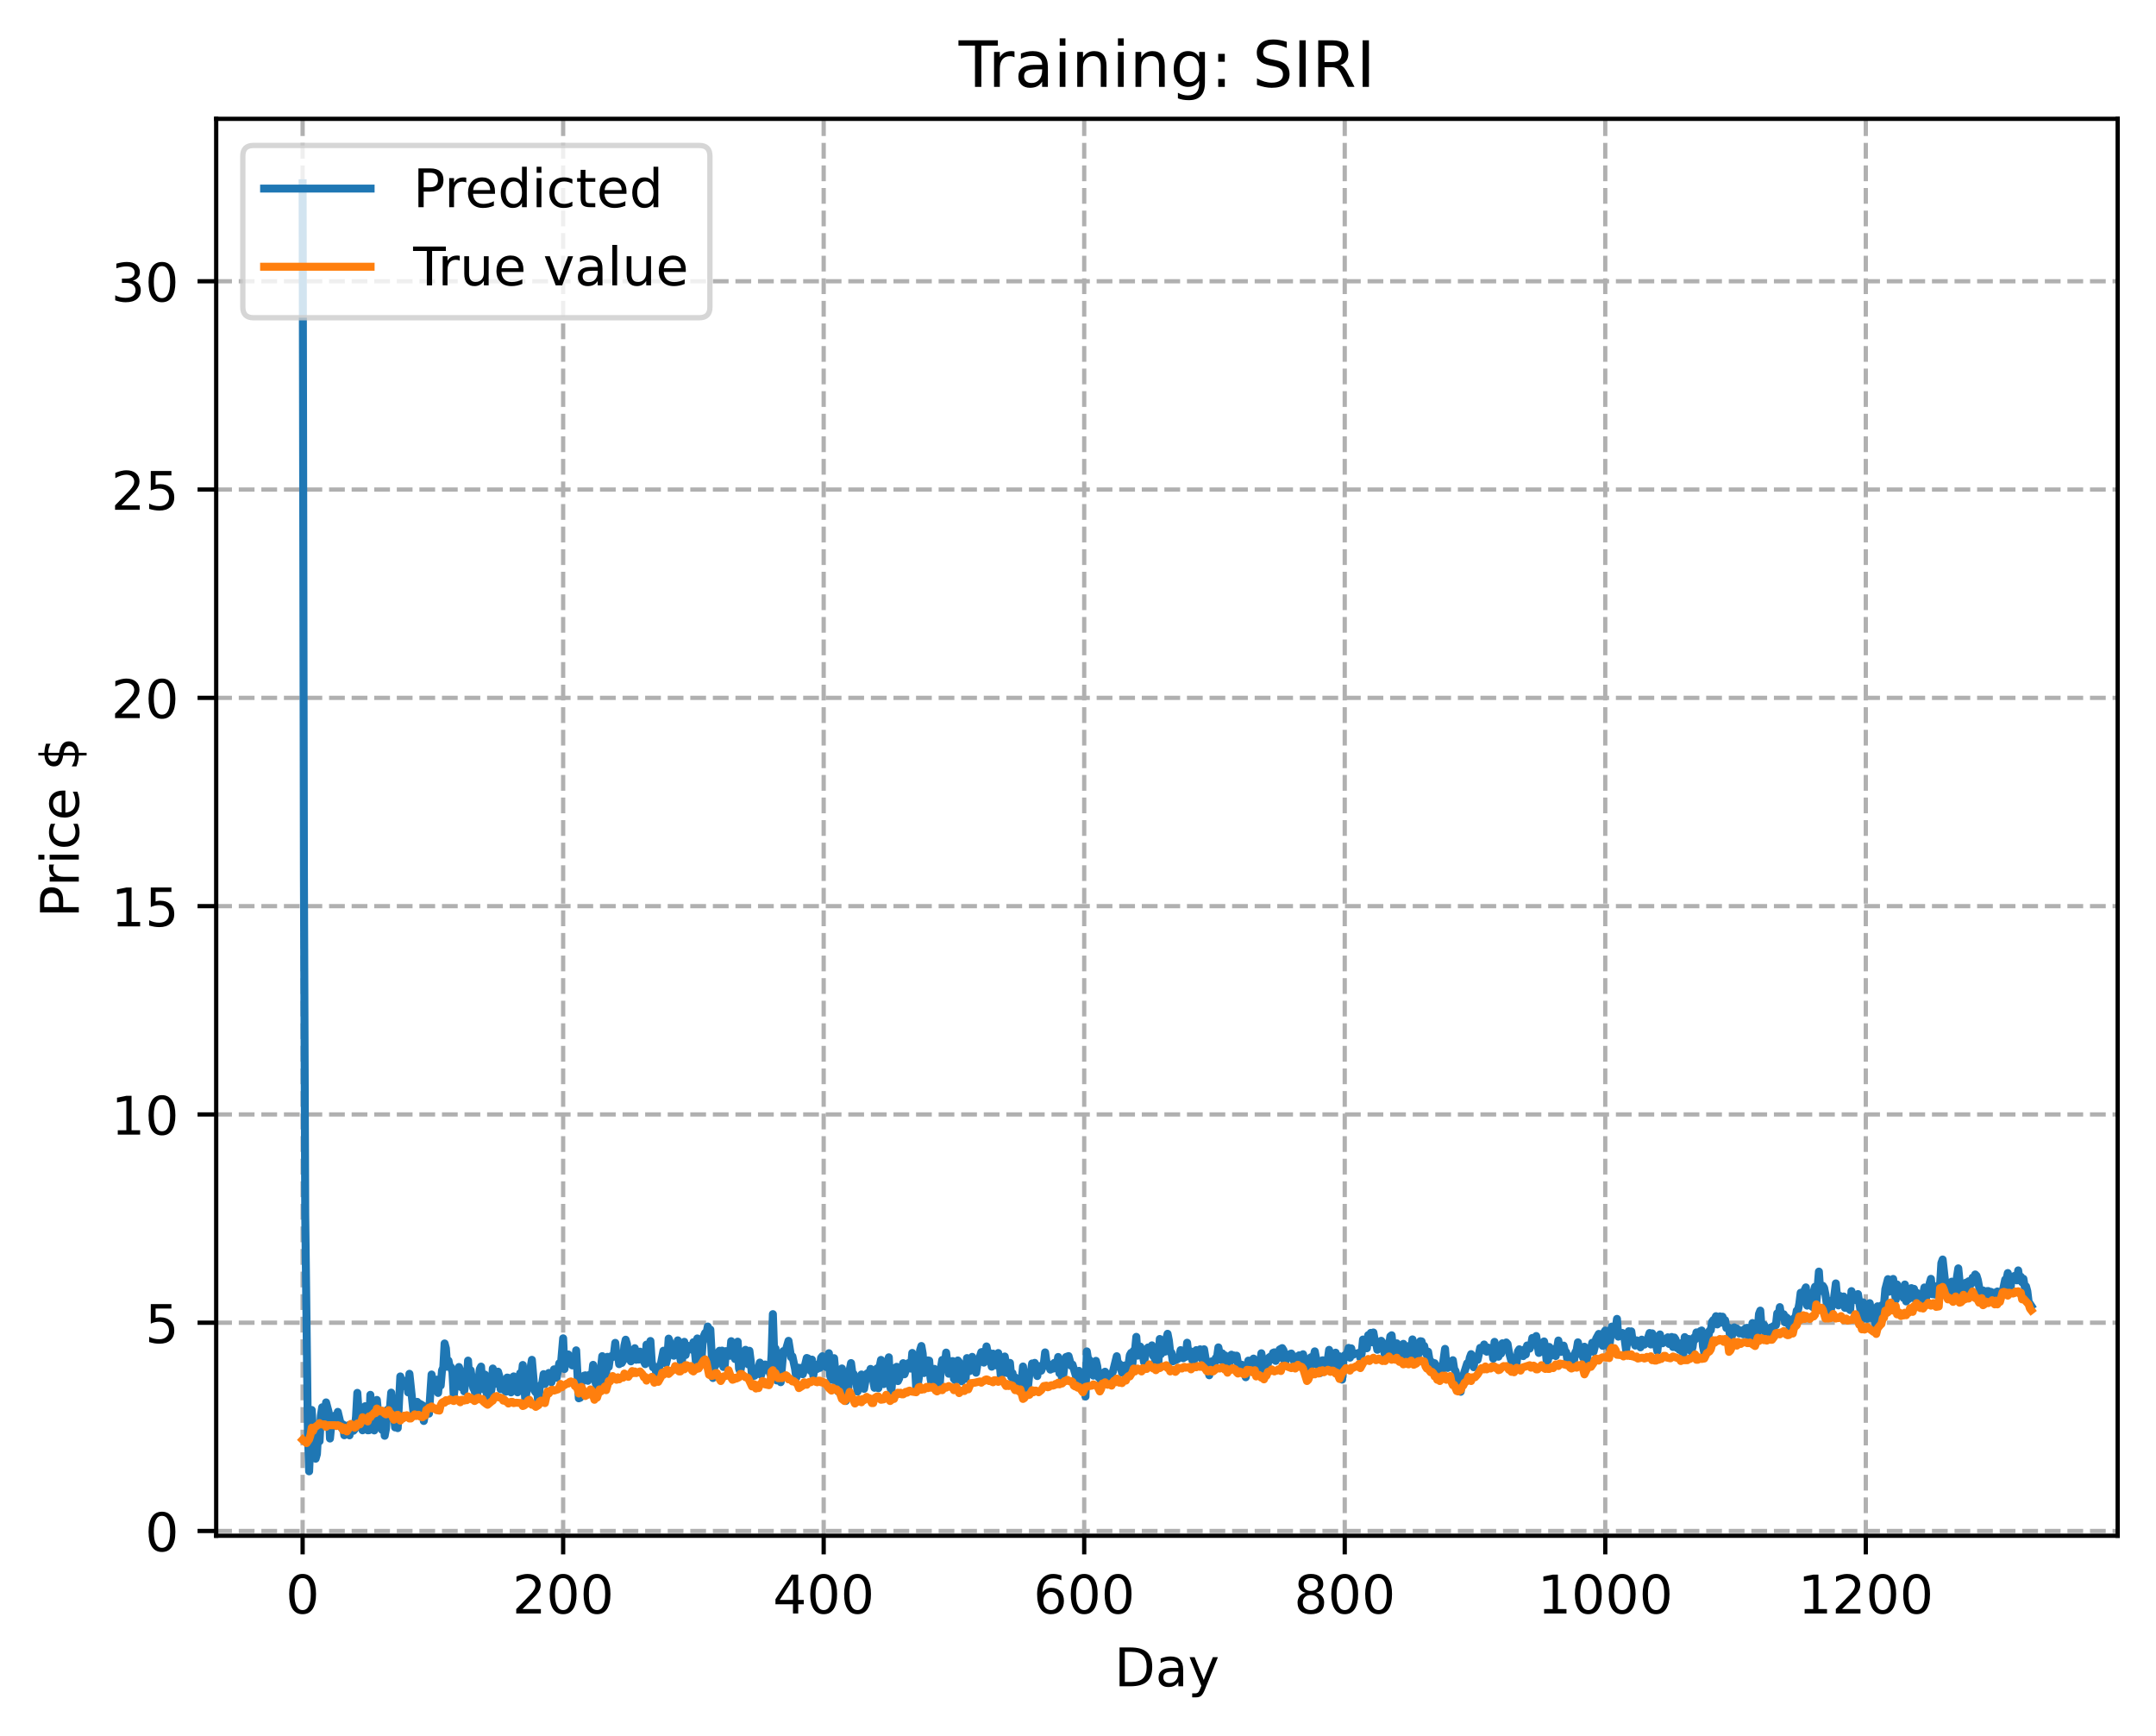<?xml version="1.0" encoding="utf-8" standalone="no"?>
<!DOCTYPE svg PUBLIC "-//W3C//DTD SVG 1.1//EN"
  "http://www.w3.org/Graphics/SVG/1.1/DTD/svg11.dtd">
<!-- Created with matplotlib (https://matplotlib.org/) -->
<svg height="325.986pt" version="1.1" viewBox="0 0 404.923 325.986" width="404.923pt" xmlns="http://www.w3.org/2000/svg" xmlns:xlink="http://www.w3.org/1999/xlink">
 <defs>
  <style type="text/css">
*{stroke-linecap:butt;stroke-linejoin:round;}
  </style>
 </defs>
 <g id="figure_1">
  <g id="patch_1">
   <path d="M 0 325.986 
L 404.923 325.986 
L 404.923 0 
L 0 0 
z
" style="fill:#ffffff;"/>
  </g>
  <g id="axes_1">
   <g id="patch_2">
    <path d="M 40.603 288.43 
L 397.723 288.43 
L 397.723 22.318 
L 40.603 22.318 
z
" style="fill:#ffffff;"/>
   </g>
   <g id="matplotlib.axis_1">
    <g id="xtick_1">
     <g id="line2d_1">
      <path clip-path="url(#p56a62398e0)" d="M 56.836 288.43 
L 56.836 22.318 
" style="fill:none;stroke:#b0b0b0;stroke-dasharray:2.96,1.28;stroke-dashoffset:0;stroke-width:0.8;"/>
     </g>
     <g id="line2d_2">
      <defs>
       <path d="M 0 0 
L 0 3.5 
" id="mb746d877e8" style="stroke:#000000;stroke-width:0.8;"/>
      </defs>
      <g>
       <use style="stroke:#000000;stroke-width:0.8;" x="56.836" xlink:href="#mb746d877e8" y="288.43"/>
      </g>
     </g>
     <g id="text_1">
      <!-- 0 -->
      <defs>
       <path d="M 31.781 66.406 
Q 24.172 66.406 20.328 58.906 
Q 16.5 51.422 16.5 36.375 
Q 16.5 21.391 20.328 13.891 
Q 24.172 6.391 31.781 6.391 
Q 39.453 6.391 43.281 13.891 
Q 47.125 21.391 47.125 36.375 
Q 47.125 51.422 43.281 58.906 
Q 39.453 66.406 31.781 66.406 
z
M 31.781 74.219 
Q 44.047 74.219 50.516 64.516 
Q 56.984 54.828 56.984 36.375 
Q 56.984 17.969 50.516 8.266 
Q 44.047 -1.422 31.781 -1.422 
Q 19.531 -1.422 13.062 8.266 
Q 6.594 17.969 6.594 36.375 
Q 6.594 54.828 13.062 64.516 
Q 19.531 74.219 31.781 74.219 
z
" id="DejaVuSans-48"/>
      </defs>
      <g transform="translate(53.655 303.029)scale(0.1 -0.1)">
       <use xlink:href="#DejaVuSans-48"/>
      </g>
     </g>
    </g>
    <g id="xtick_2">
     <g id="line2d_3">
      <path clip-path="url(#p56a62398e0)" d="M 105.766 288.43 
L 105.766 22.318 
" style="fill:none;stroke:#b0b0b0;stroke-dasharray:2.96,1.28;stroke-dashoffset:0;stroke-width:0.8;"/>
     </g>
     <g id="line2d_4">
      <g>
       <use style="stroke:#000000;stroke-width:0.8;" x="105.766" xlink:href="#mb746d877e8" y="288.43"/>
      </g>
     </g>
     <g id="text_2">
      <!-- 200 -->
      <defs>
       <path d="M 19.188 8.297 
L 53.609 8.297 
L 53.609 0 
L 7.328 0 
L 7.328 8.297 
Q 12.938 14.109 22.625 23.891 
Q 32.328 33.688 34.812 36.531 
Q 39.547 41.844 41.422 45.531 
Q 43.312 49.219 43.312 52.781 
Q 43.312 58.594 39.234 62.25 
Q 35.156 65.922 28.609 65.922 
Q 23.969 65.922 18.812 64.312 
Q 13.672 62.703 7.812 59.422 
L 7.812 69.391 
Q 13.766 71.781 18.938 73 
Q 24.125 74.219 28.422 74.219 
Q 39.75 74.219 46.484 68.547 
Q 53.219 62.891 53.219 53.422 
Q 53.219 48.922 51.531 44.891 
Q 49.859 40.875 45.406 35.406 
Q 44.188 33.984 37.641 27.219 
Q 31.109 20.453 19.188 8.297 
z
" id="DejaVuSans-50"/>
      </defs>
      <g transform="translate(96.223 303.029)scale(0.1 -0.1)">
       <use xlink:href="#DejaVuSans-50"/>
       <use x="63.623" xlink:href="#DejaVuSans-48"/>
       <use x="127.246" xlink:href="#DejaVuSans-48"/>
      </g>
     </g>
    </g>
    <g id="xtick_3">
     <g id="line2d_5">
      <path clip-path="url(#p56a62398e0)" d="M 154.697 288.43 
L 154.697 22.318 
" style="fill:none;stroke:#b0b0b0;stroke-dasharray:2.96,1.28;stroke-dashoffset:0;stroke-width:0.8;"/>
     </g>
     <g id="line2d_6">
      <g>
       <use style="stroke:#000000;stroke-width:0.8;" x="154.697" xlink:href="#mb746d877e8" y="288.43"/>
      </g>
     </g>
     <g id="text_3">
      <!-- 400 -->
      <defs>
       <path d="M 37.797 64.312 
L 12.891 25.391 
L 37.797 25.391 
z
M 35.203 72.906 
L 47.609 72.906 
L 47.609 25.391 
L 58.016 25.391 
L 58.016 17.188 
L 47.609 17.188 
L 47.609 0 
L 37.797 0 
L 37.797 17.188 
L 4.891 17.188 
L 4.891 26.703 
z
" id="DejaVuSans-52"/>
      </defs>
      <g transform="translate(145.153 303.029)scale(0.1 -0.1)">
       <use xlink:href="#DejaVuSans-52"/>
       <use x="63.623" xlink:href="#DejaVuSans-48"/>
       <use x="127.246" xlink:href="#DejaVuSans-48"/>
      </g>
     </g>
    </g>
    <g id="xtick_4">
     <g id="line2d_7">
      <path clip-path="url(#p56a62398e0)" d="M 203.628 288.43 
L 203.628 22.318 
" style="fill:none;stroke:#b0b0b0;stroke-dasharray:2.96,1.28;stroke-dashoffset:0;stroke-width:0.8;"/>
     </g>
     <g id="line2d_8">
      <g>
       <use style="stroke:#000000;stroke-width:0.8;" x="203.628" xlink:href="#mb746d877e8" y="288.43"/>
      </g>
     </g>
     <g id="text_4">
      <!-- 600 -->
      <defs>
       <path d="M 33.016 40.375 
Q 26.375 40.375 22.484 35.828 
Q 18.609 31.297 18.609 23.391 
Q 18.609 15.531 22.484 10.953 
Q 26.375 6.391 33.016 6.391 
Q 39.656 6.391 43.531 10.953 
Q 47.406 15.531 47.406 23.391 
Q 47.406 31.297 43.531 35.828 
Q 39.656 40.375 33.016 40.375 
z
M 52.594 71.297 
L 52.594 62.312 
Q 48.875 64.062 45.094 64.984 
Q 41.312 65.922 37.594 65.922 
Q 27.828 65.922 22.672 59.328 
Q 17.531 52.734 16.797 39.406 
Q 19.672 43.656 24.016 45.922 
Q 28.375 48.188 33.594 48.188 
Q 44.578 48.188 50.953 41.516 
Q 57.328 34.859 57.328 23.391 
Q 57.328 12.156 50.688 5.359 
Q 44.047 -1.422 33.016 -1.422 
Q 20.359 -1.422 13.672 8.266 
Q 6.984 17.969 6.984 36.375 
Q 6.984 53.656 15.188 63.938 
Q 23.391 74.219 37.203 74.219 
Q 40.922 74.219 44.703 73.484 
Q 48.484 72.75 52.594 71.297 
z
" id="DejaVuSans-54"/>
      </defs>
      <g transform="translate(194.084 303.029)scale(0.1 -0.1)">
       <use xlink:href="#DejaVuSans-54"/>
       <use x="63.623" xlink:href="#DejaVuSans-48"/>
       <use x="127.246" xlink:href="#DejaVuSans-48"/>
      </g>
     </g>
    </g>
    <g id="xtick_5">
     <g id="line2d_9">
      <path clip-path="url(#p56a62398e0)" d="M 252.558 288.43 
L 252.558 22.318 
" style="fill:none;stroke:#b0b0b0;stroke-dasharray:2.96,1.28;stroke-dashoffset:0;stroke-width:0.8;"/>
     </g>
     <g id="line2d_10">
      <g>
       <use style="stroke:#000000;stroke-width:0.8;" x="252.558" xlink:href="#mb746d877e8" y="288.43"/>
      </g>
     </g>
     <g id="text_5">
      <!-- 800 -->
      <defs>
       <path d="M 31.781 34.625 
Q 24.75 34.625 20.719 30.859 
Q 16.703 27.094 16.703 20.516 
Q 16.703 13.922 20.719 10.156 
Q 24.75 6.391 31.781 6.391 
Q 38.812 6.391 42.859 10.172 
Q 46.922 13.969 46.922 20.516 
Q 46.922 27.094 42.891 30.859 
Q 38.875 34.625 31.781 34.625 
z
M 21.922 38.812 
Q 15.578 40.375 12.031 44.719 
Q 8.5 49.078 8.5 55.328 
Q 8.5 64.062 14.719 69.141 
Q 20.953 74.219 31.781 74.219 
Q 42.672 74.219 48.875 69.141 
Q 55.078 64.062 55.078 55.328 
Q 55.078 49.078 51.531 44.719 
Q 48 40.375 41.703 38.812 
Q 48.828 37.156 52.797 32.312 
Q 56.781 27.484 56.781 20.516 
Q 56.781 9.906 50.312 4.234 
Q 43.844 -1.422 31.781 -1.422 
Q 19.734 -1.422 13.25 4.234 
Q 6.781 9.906 6.781 20.516 
Q 6.781 27.484 10.781 32.312 
Q 14.797 37.156 21.922 38.812 
z
M 18.312 54.391 
Q 18.312 48.734 21.844 45.562 
Q 25.391 42.391 31.781 42.391 
Q 38.141 42.391 41.719 45.562 
Q 45.312 48.734 45.312 54.391 
Q 45.312 60.062 41.719 63.234 
Q 38.141 66.406 31.781 66.406 
Q 25.391 66.406 21.844 63.234 
Q 18.312 60.062 18.312 54.391 
z
" id="DejaVuSans-56"/>
      </defs>
      <g transform="translate(243.015 303.029)scale(0.1 -0.1)">
       <use xlink:href="#DejaVuSans-56"/>
       <use x="63.623" xlink:href="#DejaVuSans-48"/>
       <use x="127.246" xlink:href="#DejaVuSans-48"/>
      </g>
     </g>
    </g>
    <g id="xtick_6">
     <g id="line2d_11">
      <path clip-path="url(#p56a62398e0)" d="M 301.489 288.43 
L 301.489 22.318 
" style="fill:none;stroke:#b0b0b0;stroke-dasharray:2.96,1.28;stroke-dashoffset:0;stroke-width:0.8;"/>
     </g>
     <g id="line2d_12">
      <g>
       <use style="stroke:#000000;stroke-width:0.8;" x="301.489" xlink:href="#mb746d877e8" y="288.43"/>
      </g>
     </g>
     <g id="text_6">
      <!-- 1000 -->
      <defs>
       <path d="M 12.406 8.297 
L 28.516 8.297 
L 28.516 63.922 
L 10.984 60.406 
L 10.984 69.391 
L 28.422 72.906 
L 38.281 72.906 
L 38.281 8.297 
L 54.391 8.297 
L 54.391 0 
L 12.406 0 
z
" id="DejaVuSans-49"/>
      </defs>
      <g transform="translate(288.764 303.029)scale(0.1 -0.1)">
       <use xlink:href="#DejaVuSans-49"/>
       <use x="63.623" xlink:href="#DejaVuSans-48"/>
       <use x="127.246" xlink:href="#DejaVuSans-48"/>
       <use x="190.869" xlink:href="#DejaVuSans-48"/>
      </g>
     </g>
    </g>
    <g id="xtick_7">
     <g id="line2d_13">
      <path clip-path="url(#p56a62398e0)" d="M 350.419 288.43 
L 350.419 22.318 
" style="fill:none;stroke:#b0b0b0;stroke-dasharray:2.96,1.28;stroke-dashoffset:0;stroke-width:0.8;"/>
     </g>
     <g id="line2d_14">
      <g>
       <use style="stroke:#000000;stroke-width:0.8;" x="350.419" xlink:href="#mb746d877e8" y="288.43"/>
      </g>
     </g>
     <g id="text_7">
      <!-- 1200 -->
      <g transform="translate(337.694 303.029)scale(0.1 -0.1)">
       <use xlink:href="#DejaVuSans-49"/>
       <use x="63.623" xlink:href="#DejaVuSans-50"/>
       <use x="127.246" xlink:href="#DejaVuSans-48"/>
       <use x="190.869" xlink:href="#DejaVuSans-48"/>
      </g>
     </g>
    </g>
    <g id="text_8">
     <!-- Day -->
     <defs>
      <path d="M 19.672 64.797 
L 19.672 8.109 
L 31.594 8.109 
Q 46.688 8.109 53.688 14.938 
Q 60.688 21.781 60.688 36.531 
Q 60.688 51.172 53.688 57.984 
Q 46.688 64.797 31.594 64.797 
z
M 9.812 72.906 
L 30.078 72.906 
Q 51.266 72.906 61.172 64.094 
Q 71.094 55.281 71.094 36.531 
Q 71.094 17.672 61.125 8.828 
Q 51.172 0 30.078 0 
L 9.812 0 
z
" id="DejaVuSans-68"/>
      <path d="M 34.281 27.484 
Q 23.391 27.484 19.188 25 
Q 14.984 22.516 14.984 16.5 
Q 14.984 11.719 18.141 8.906 
Q 21.297 6.109 26.703 6.109 
Q 34.188 6.109 38.703 11.406 
Q 43.219 16.703 43.219 25.484 
L 43.219 27.484 
z
M 52.203 31.203 
L 52.203 0 
L 43.219 0 
L 43.219 8.297 
Q 40.141 3.328 35.547 0.953 
Q 30.953 -1.422 24.312 -1.422 
Q 15.922 -1.422 10.953 3.297 
Q 6 8.016 6 15.922 
Q 6 25.141 12.172 29.828 
Q 18.359 34.516 30.609 34.516 
L 43.219 34.516 
L 43.219 35.406 
Q 43.219 41.609 39.141 45 
Q 35.062 48.391 27.688 48.391 
Q 23 48.391 18.547 47.266 
Q 14.109 46.141 10.016 43.891 
L 10.016 52.203 
Q 14.938 54.109 19.578 55.047 
Q 24.219 56 28.609 56 
Q 40.484 56 46.344 49.844 
Q 52.203 43.703 52.203 31.203 
z
" id="DejaVuSans-97"/>
      <path d="M 32.172 -5.078 
Q 28.375 -14.844 24.75 -17.812 
Q 21.141 -20.797 15.094 -20.797 
L 7.906 -20.797 
L 7.906 -13.281 
L 13.188 -13.281 
Q 16.891 -13.281 18.938 -11.516 
Q 21 -9.766 23.484 -3.219 
L 25.094 0.875 
L 2.984 54.688 
L 12.5 54.688 
L 29.594 11.922 
L 46.688 54.688 
L 56.203 54.688 
z
" id="DejaVuSans-121"/>
     </defs>
     <g transform="translate(209.29 316.707)scale(0.1 -0.1)">
      <use xlink:href="#DejaVuSans-68"/>
      <use x="77.002" xlink:href="#DejaVuSans-97"/>
      <use x="138.281" xlink:href="#DejaVuSans-121"/>
     </g>
    </g>
   </g>
   <g id="matplotlib.axis_2">
    <g id="ytick_1">
     <g id="line2d_15">
      <path clip-path="url(#p56a62398e0)" d="M 40.603 287.543 
L 397.723 287.543 
" style="fill:none;stroke:#b0b0b0;stroke-dasharray:2.96,1.28;stroke-dashoffset:0;stroke-width:0.8;"/>
     </g>
     <g id="line2d_16">
      <defs>
       <path d="M 0 0 
L -3.5 0 
" id="m547b6d9a00" style="stroke:#000000;stroke-width:0.8;"/>
      </defs>
      <g>
       <use style="stroke:#000000;stroke-width:0.8;" x="40.603" xlink:href="#m547b6d9a00" y="287.543"/>
      </g>
     </g>
     <g id="text_9">
      <!-- 0 -->
      <g transform="translate(27.241 291.342)scale(0.1 -0.1)">
       <use xlink:href="#DejaVuSans-48"/>
      </g>
     </g>
    </g>
    <g id="ytick_2">
     <g id="line2d_17">
      <path clip-path="url(#p56a62398e0)" d="M 40.603 248.423 
L 397.723 248.423 
" style="fill:none;stroke:#b0b0b0;stroke-dasharray:2.96,1.28;stroke-dashoffset:0;stroke-width:0.8;"/>
     </g>
     <g id="line2d_18">
      <g>
       <use style="stroke:#000000;stroke-width:0.8;" x="40.603" xlink:href="#m547b6d9a00" y="248.423"/>
      </g>
     </g>
     <g id="text_10">
      <!-- 5 -->
      <defs>
       <path d="M 10.797 72.906 
L 49.516 72.906 
L 49.516 64.594 
L 19.828 64.594 
L 19.828 46.734 
Q 21.969 47.469 24.109 47.828 
Q 26.266 48.188 28.422 48.188 
Q 40.625 48.188 47.75 41.5 
Q 54.891 34.812 54.891 23.391 
Q 54.891 11.625 47.562 5.094 
Q 40.234 -1.422 26.906 -1.422 
Q 22.312 -1.422 17.547 -0.641 
Q 12.797 0.141 7.719 1.703 
L 7.719 11.625 
Q 12.109 9.234 16.797 8.062 
Q 21.484 6.891 26.703 6.891 
Q 35.156 6.891 40.078 11.328 
Q 45.016 15.766 45.016 23.391 
Q 45.016 31 40.078 35.438 
Q 35.156 39.891 26.703 39.891 
Q 22.75 39.891 18.812 39.016 
Q 14.891 38.141 10.797 36.281 
z
" id="DejaVuSans-53"/>
      </defs>
      <g transform="translate(27.241 252.223)scale(0.1 -0.1)">
       <use xlink:href="#DejaVuSans-53"/>
      </g>
     </g>
    </g>
    <g id="ytick_3">
     <g id="line2d_19">
      <path clip-path="url(#p56a62398e0)" d="M 40.603 209.304 
L 397.723 209.304 
" style="fill:none;stroke:#b0b0b0;stroke-dasharray:2.96,1.28;stroke-dashoffset:0;stroke-width:0.8;"/>
     </g>
     <g id="line2d_20">
      <g>
       <use style="stroke:#000000;stroke-width:0.8;" x="40.603" xlink:href="#m547b6d9a00" y="209.304"/>
      </g>
     </g>
     <g id="text_11">
      <!-- 10 -->
      <g transform="translate(20.878 213.103)scale(0.1 -0.1)">
       <use xlink:href="#DejaVuSans-49"/>
       <use x="63.623" xlink:href="#DejaVuSans-48"/>
      </g>
     </g>
    </g>
    <g id="ytick_4">
     <g id="line2d_21">
      <path clip-path="url(#p56a62398e0)" d="M 40.603 170.184 
L 397.723 170.184 
" style="fill:none;stroke:#b0b0b0;stroke-dasharray:2.96,1.28;stroke-dashoffset:0;stroke-width:0.8;"/>
     </g>
     <g id="line2d_22">
      <g>
       <use style="stroke:#000000;stroke-width:0.8;" x="40.603" xlink:href="#m547b6d9a00" y="170.184"/>
      </g>
     </g>
     <g id="text_12">
      <!-- 15 -->
      <g transform="translate(20.878 173.983)scale(0.1 -0.1)">
       <use xlink:href="#DejaVuSans-49"/>
       <use x="63.623" xlink:href="#DejaVuSans-53"/>
      </g>
     </g>
    </g>
    <g id="ytick_5">
     <g id="line2d_23">
      <path clip-path="url(#p56a62398e0)" d="M 40.603 131.064 
L 397.723 131.064 
" style="fill:none;stroke:#b0b0b0;stroke-dasharray:2.96,1.28;stroke-dashoffset:0;stroke-width:0.8;"/>
     </g>
     <g id="line2d_24">
      <g>
       <use style="stroke:#000000;stroke-width:0.8;" x="40.603" xlink:href="#m547b6d9a00" y="131.064"/>
      </g>
     </g>
     <g id="text_13">
      <!-- 20 -->
      <g transform="translate(20.878 134.864)scale(0.1 -0.1)">
       <use xlink:href="#DejaVuSans-50"/>
       <use x="63.623" xlink:href="#DejaVuSans-48"/>
      </g>
     </g>
    </g>
    <g id="ytick_6">
     <g id="line2d_25">
      <path clip-path="url(#p56a62398e0)" d="M 40.603 91.945 
L 397.723 91.945 
" style="fill:none;stroke:#b0b0b0;stroke-dasharray:2.96,1.28;stroke-dashoffset:0;stroke-width:0.8;"/>
     </g>
     <g id="line2d_26">
      <g>
       <use style="stroke:#000000;stroke-width:0.8;" x="40.603" xlink:href="#m547b6d9a00" y="91.945"/>
      </g>
     </g>
     <g id="text_14">
      <!-- 25 -->
      <g transform="translate(20.878 95.744)scale(0.1 -0.1)">
       <use xlink:href="#DejaVuSans-50"/>
       <use x="63.623" xlink:href="#DejaVuSans-53"/>
      </g>
     </g>
    </g>
    <g id="ytick_7">
     <g id="line2d_27">
      <path clip-path="url(#p56a62398e0)" d="M 40.603 52.825 
L 397.723 52.825 
" style="fill:none;stroke:#b0b0b0;stroke-dasharray:2.96,1.28;stroke-dashoffset:0;stroke-width:0.8;"/>
     </g>
     <g id="line2d_28">
      <g>
       <use style="stroke:#000000;stroke-width:0.8;" x="40.603" xlink:href="#m547b6d9a00" y="52.825"/>
      </g>
     </g>
     <g id="text_15">
      <!-- 30 -->
      <defs>
       <path d="M 40.578 39.312 
Q 47.656 37.797 51.625 33 
Q 55.609 28.219 55.609 21.188 
Q 55.609 10.406 48.188 4.484 
Q 40.766 -1.422 27.094 -1.422 
Q 22.516 -1.422 17.656 -0.516 
Q 12.797 0.391 7.625 2.203 
L 7.625 11.719 
Q 11.719 9.328 16.594 8.109 
Q 21.484 6.891 26.812 6.891 
Q 36.078 6.891 40.938 10.547 
Q 45.797 14.203 45.797 21.188 
Q 45.797 27.641 41.281 31.266 
Q 36.766 34.906 28.719 34.906 
L 20.219 34.906 
L 20.219 43.016 
L 29.109 43.016 
Q 36.375 43.016 40.234 45.922 
Q 44.094 48.828 44.094 54.297 
Q 44.094 59.906 40.109 62.906 
Q 36.141 65.922 28.719 65.922 
Q 24.656 65.922 20.016 65.031 
Q 15.375 64.156 9.812 62.312 
L 9.812 71.094 
Q 15.438 72.656 20.344 73.438 
Q 25.25 74.219 29.594 74.219 
Q 40.828 74.219 47.359 69.109 
Q 53.906 64.016 53.906 55.328 
Q 53.906 49.266 50.438 45.094 
Q 46.969 40.922 40.578 39.312 
z
" id="DejaVuSans-51"/>
      </defs>
      <g transform="translate(20.878 56.624)scale(0.1 -0.1)">
       <use xlink:href="#DejaVuSans-51"/>
       <use x="63.623" xlink:href="#DejaVuSans-48"/>
      </g>
     </g>
    </g>
    <g id="text_16">
     <!-- Price $ -->
     <defs>
      <path d="M 19.672 64.797 
L 19.672 37.406 
L 32.078 37.406 
Q 38.969 37.406 42.719 40.969 
Q 46.484 44.531 46.484 51.125 
Q 46.484 57.672 42.719 61.234 
Q 38.969 64.797 32.078 64.797 
z
M 9.812 72.906 
L 32.078 72.906 
Q 44.344 72.906 50.609 67.359 
Q 56.891 61.812 56.891 51.125 
Q 56.891 40.328 50.609 34.812 
Q 44.344 29.297 32.078 29.297 
L 19.672 29.297 
L 19.672 0 
L 9.812 0 
z
" id="DejaVuSans-80"/>
      <path d="M 41.109 46.297 
Q 39.594 47.172 37.812 47.578 
Q 36.031 48 33.891 48 
Q 26.266 48 22.188 43.047 
Q 18.109 38.094 18.109 28.812 
L 18.109 0 
L 9.078 0 
L 9.078 54.688 
L 18.109 54.688 
L 18.109 46.188 
Q 20.953 51.172 25.484 53.578 
Q 30.031 56 36.531 56 
Q 37.453 56 38.578 55.875 
Q 39.703 55.766 41.062 55.516 
z
" id="DejaVuSans-114"/>
      <path d="M 9.422 54.688 
L 18.406 54.688 
L 18.406 0 
L 9.422 0 
z
M 9.422 75.984 
L 18.406 75.984 
L 18.406 64.594 
L 9.422 64.594 
z
" id="DejaVuSans-105"/>
      <path d="M 48.781 52.594 
L 48.781 44.188 
Q 44.969 46.297 41.141 47.344 
Q 37.312 48.391 33.406 48.391 
Q 24.656 48.391 19.812 42.844 
Q 14.984 37.312 14.984 27.297 
Q 14.984 17.281 19.812 11.734 
Q 24.656 6.203 33.406 6.203 
Q 37.312 6.203 41.141 7.25 
Q 44.969 8.297 48.781 10.406 
L 48.781 2.094 
Q 45.016 0.344 40.984 -0.531 
Q 36.969 -1.422 32.422 -1.422 
Q 20.062 -1.422 12.781 6.344 
Q 5.516 14.109 5.516 27.297 
Q 5.516 40.672 12.859 48.328 
Q 20.219 56 33.016 56 
Q 37.156 56 41.109 55.141 
Q 45.062 54.297 48.781 52.594 
z
" id="DejaVuSans-99"/>
      <path d="M 56.203 29.594 
L 56.203 25.203 
L 14.891 25.203 
Q 15.484 15.922 20.484 11.062 
Q 25.484 6.203 34.422 6.203 
Q 39.594 6.203 44.453 7.469 
Q 49.312 8.734 54.109 11.281 
L 54.109 2.781 
Q 49.266 0.734 44.188 -0.344 
Q 39.109 -1.422 33.891 -1.422 
Q 20.797 -1.422 13.156 6.188 
Q 5.516 13.812 5.516 26.812 
Q 5.516 40.234 12.766 48.109 
Q 20.016 56 32.328 56 
Q 43.359 56 49.781 48.891 
Q 56.203 41.797 56.203 29.594 
z
M 47.219 32.234 
Q 47.125 39.594 43.094 43.984 
Q 39.062 48.391 32.422 48.391 
Q 24.906 48.391 20.391 44.141 
Q 15.875 39.891 15.188 32.172 
z
" id="DejaVuSans-101"/>
      <path id="DejaVuSans-32"/>
      <path d="M 33.797 -14.703 
L 28.906 -14.703 
L 28.859 0 
Q 23.734 0.094 18.609 1.188 
Q 13.484 2.297 8.297 4.5 
L 8.297 13.281 
Q 13.281 10.156 18.375 8.562 
Q 23.484 6.984 28.906 6.938 
L 28.906 29.203 
Q 18.109 30.953 13.203 35.156 
Q 8.297 39.359 8.297 46.688 
Q 8.297 54.641 13.625 59.219 
Q 18.953 63.812 28.906 64.5 
L 28.906 75.984 
L 33.797 75.984 
L 33.797 64.656 
Q 38.328 64.453 42.578 63.688 
Q 46.828 62.938 50.875 61.625 
L 50.875 53.078 
Q 46.828 55.125 42.547 56.25 
Q 38.281 57.375 33.797 57.562 
L 33.797 36.719 
Q 44.875 35.016 50.094 30.609 
Q 55.328 26.219 55.328 18.609 
Q 55.328 10.359 49.781 5.594 
Q 44.234 0.828 33.797 0.094 
z
M 28.906 37.594 
L 28.906 57.625 
Q 23.25 56.984 20.266 54.391 
Q 17.281 51.812 17.281 47.516 
Q 17.281 43.312 20.031 40.969 
Q 22.797 38.625 28.906 37.594 
z
M 33.797 28.219 
L 33.797 7.078 
Q 39.984 7.906 43.141 10.594 
Q 46.297 13.281 46.297 17.672 
Q 46.297 21.969 43.281 24.5 
Q 40.281 27.047 33.797 28.219 
z
" id="DejaVuSans-36"/>
     </defs>
     <g transform="translate(14.798 172.342)rotate(-90)scale(0.1 -0.1)">
      <use xlink:href="#DejaVuSans-80"/>
      <use x="58.553" xlink:href="#DejaVuSans-114"/>
      <use x="99.666" xlink:href="#DejaVuSans-105"/>
      <use x="127.449" xlink:href="#DejaVuSans-99"/>
      <use x="182.43" xlink:href="#DejaVuSans-101"/>
      <use x="243.953" xlink:href="#DejaVuSans-32"/>
      <use x="275.74" xlink:href="#DejaVuSans-36"/>
     </g>
    </g>
   </g>
   <g id="line2d_29">
    <path clip-path="url(#p56a62398e0)" d="M 56.836 34.414 
L 57.081 164.232 
L 57.325 228.097 
L 57.814 268.336 
L 58.059 276.334 
L 58.548 264.813 
L 59.038 272.966 
L 59.282 273.965 
L 59.527 273.096 
L 59.772 268.781 
L 60.016 270.684 
L 60.261 265.899 
L 60.506 264.307 
L 60.75 266.656 
L 60.995 265.927 
L 61.24 263.389 
L 61.729 265.223 
L 61.974 270.174 
L 62.218 267.638 
L 62.463 267.959 
L 62.708 266.418 
L 62.952 265.84 
L 63.197 267.275 
L 63.441 265.169 
L 64.175 268.218 
L 64.42 267.526 
L 64.665 269.559 
L 64.909 268.361 
L 65.154 267.885 
L 65.399 267.69 
L 65.643 269.574 
L 65.888 268.076 
L 66.133 267.493 
L 66.377 268.721 
L 66.622 268.434 
L 66.867 266.047 
L 67.111 261.598 
L 67.356 265.213 
L 67.601 266.176 
L 67.845 266.011 
L 68.09 268.628 
L 68.335 264.539 
L 68.579 264.102 
L 68.824 265.869 
L 69.069 268.63 
L 69.313 268.616 
L 69.558 261.966 
L 69.802 267.553 
L 70.047 267.67 
L 70.292 268.655 
L 70.536 266.499 
L 70.781 262.925 
L 71.026 265.543 
L 71.27 265.241 
L 71.515 268.132 
L 71.76 268.558 
L 72.004 265.921 
L 72.249 269.658 
L 72.494 268.322 
L 72.738 264.787 
L 72.983 264.795 
L 73.228 264.516 
L 73.472 261.553 
L 73.717 264.796 
L 73.962 265.506 
L 74.206 268.092 
L 74.451 265.485 
L 74.696 268.221 
L 75.185 258.51 
L 75.429 260.44 
L 75.674 260.178 
L 75.919 259.318 
L 76.408 259.38 
L 76.653 261.516 
L 76.897 258.017 
L 77.631 264.999 
L 77.876 263.757 
L 78.121 264.319 
L 78.365 263.288 
L 78.61 264.662 
L 78.855 263.653 
L 79.344 263.94 
L 79.589 266.878 
L 80.078 264.153 
L 80.323 264.661 
L 80.567 265.5 
L 81.056 258.149 
L 81.301 259.745 
L 81.546 259.41 
L 81.79 260.055 
L 82.035 259.121 
L 82.28 261.616 
L 82.524 259.198 
L 82.769 260.225 
L 83.014 257.383 
L 83.258 256.826 
L 83.503 252.32 
L 83.748 253.222 
L 83.992 256.682 
L 84.237 255.556 
L 84.482 256.775 
L 84.726 256.797 
L 84.971 257.671 
L 85.216 262.175 
L 85.46 260.254 
L 85.705 260.07 
L 85.95 260.312 
L 86.194 256.741 
L 86.439 257.44 
L 86.684 260.573 
L 86.928 258.195 
L 87.173 261.309 
L 87.417 259.646 
L 87.662 259.194 
L 87.907 255.537 
L 88.151 259.333 
L 88.396 257.354 
L 88.885 260.688 
L 89.13 261.152 
L 89.375 262.142 
L 89.619 261.901 
L 90.109 257.126 
L 90.353 256.666 
L 90.598 260.309 
L 90.843 260.953 
L 91.087 258.164 
L 91.332 261.209 
L 91.577 262.54 
L 92.066 262.048 
L 92.311 260.888 
L 92.555 257.023 
L 93.044 259.901 
L 93.289 259.096 
L 93.534 257.614 
L 93.778 258.458 
L 94.023 260.911 
L 94.268 259.515 
L 94.757 261.093 
L 95.002 261.395 
L 95.246 258.726 
L 95.491 258.778 
L 95.736 260.934 
L 95.98 261.509 
L 96.225 259.299 
L 96.47 258.505 
L 96.959 261.205 
L 97.204 261.5 
L 97.448 259.126 
L 97.693 257.894 
L 97.938 258.706 
L 98.182 256.36 
L 98.672 263.159 
L 99.161 258.952 
L 99.405 258.323 
L 99.895 255.393 
L 100.384 261.179 
L 100.629 261.531 
L 100.873 260.966 
L 101.118 263.807 
L 101.363 260.486 
L 101.852 259.738 
L 102.097 258.08 
L 102.341 259.953 
L 102.586 259.335 
L 102.831 259.156 
L 103.075 257.856 
L 103.32 258.486 
L 103.565 259.607 
L 104.054 257.18 
L 104.299 258.387 
L 104.543 258.783 
L 105.032 256.048 
L 105.277 257.043 
L 105.766 251.355 
L 106.011 257.123 
L 106.256 255.033 
L 106.5 255.068 
L 106.745 254.384 
L 107.234 255.962 
L 107.479 256.442 
L 107.724 254.984 
L 107.968 256.199 
L 108.213 253.61 
L 108.702 262.619 
L 108.947 262.528 
L 109.192 259.472 
L 109.436 259.385 
L 109.681 258.377 
L 109.926 258.302 
L 110.17 259.164 
L 110.415 259.336 
L 110.66 258.229 
L 111.149 258.68 
L 111.393 256.334 
L 111.883 259.79 
L 112.127 260.375 
L 112.372 259.171 
L 112.617 259.218 
L 113.106 254.701 
L 113.351 259.543 
L 113.84 257.972 
L 114.085 254.83 
L 114.329 256.732 
L 114.574 254.928 
L 114.819 254.693 
L 115.063 254.878 
L 115.308 254.25 
L 115.553 252.205 
L 115.797 254.775 
L 116.042 254.298 
L 116.287 256.208 
L 116.531 255.244 
L 116.776 255.986 
L 117.02 255.543 
L 117.265 252.727 
L 117.51 251.613 
L 117.754 252.431 
L 117.999 255.186 
L 118.244 255.154 
L 118.488 255.684 
L 119.222 253.209 
L 119.467 255.387 
L 119.712 254.923 
L 119.956 255.35 
L 120.201 253.861 
L 120.446 254.351 
L 120.69 254.375 
L 120.935 255.703 
L 121.18 256.205 
L 121.424 252.537 
L 121.669 253.559 
L 121.914 255.451 
L 122.158 251.855 
L 122.403 255.775 
L 122.648 256.804 
L 122.892 256.865 
L 123.137 257.259 
L 123.381 258.483 
L 123.871 256.513 
L 124.115 256.161 
L 124.605 253.683 
L 124.849 254.055 
L 125.094 256.081 
L 125.339 255.056 
L 125.583 251.411 
L 126.073 252.722 
L 126.317 254.366 
L 126.562 254.625 
L 126.807 252.998 
L 127.051 253.289 
L 127.296 251.735 
L 127.541 252.566 
L 127.785 255.217 
L 128.03 256.401 
L 128.275 253.141 
L 128.519 252.011 
L 128.764 254.496 
L 129.008 253.083 
L 129.253 252.77 
L 129.498 252.895 
L 129.987 253.514 
L 130.232 252.076 
L 130.476 253.571 
L 130.721 255.987 
L 130.966 251.376 
L 131.21 254.236 
L 131.455 254.777 
L 131.7 256.16 
L 131.944 252.463 
L 132.189 250.923 
L 132.434 250.348 
L 132.678 250.462 
L 132.923 249.141 
L 133.168 251.49 
L 133.412 249.711 
L 133.902 258.809 
L 134.146 256.763 
L 134.391 256.422 
L 134.636 254.722 
L 134.88 254.034 
L 135.125 253.687 
L 135.369 254.904 
L 135.614 253.663 
L 135.859 256.736 
L 136.103 256.609 
L 136.348 253.756 
L 136.837 254.082 
L 137.082 254.633 
L 137.327 251.891 
L 137.571 253.714 
L 138.061 255.253 
L 138.55 251.981 
L 138.795 257.049 
L 139.039 257.647 
L 139.529 254.603 
L 139.773 254.178 
L 140.018 253.511 
L 140.507 256.246 
L 140.752 253.692 
L 140.996 255.627 
L 141.241 258.535 
L 141.486 257.232 
L 141.73 258.378 
L 141.975 257.43 
L 142.22 257.769 
L 142.709 255.912 
L 142.954 258.254 
L 143.198 256.881 
L 143.443 256.986 
L 143.688 256.272 
L 143.932 257.349 
L 144.177 256.957 
L 144.422 257.218 
L 144.666 258.057 
L 144.911 254.468 
L 145.156 246.81 
L 145.4 254.188 
L 145.645 253.263 
L 145.89 259.266 
L 146.134 255.502 
L 146.624 259.596 
L 147.113 253.76 
L 147.357 253.838 
L 147.602 253.52 
L 148.091 251.826 
L 148.581 254.907 
L 148.825 254.749 
L 149.315 257.042 
L 149.559 258.753 
L 149.804 256.852 
L 150.049 257.862 
L 150.293 256.905 
L 150.538 258.049 
L 150.783 258.089 
L 151.517 255.046 
L 151.761 255.14 
L 152.251 257.48 
L 152.495 255.352 
L 152.74 258.353 
L 152.984 256.96 
L 153.229 256.666 
L 153.474 257.109 
L 153.718 256.191 
L 153.963 256.917 
L 154.208 255.018 
L 154.452 254.714 
L 154.697 255.869 
L 154.942 254.87 
L 155.186 256.759 
L 155.431 255.967 
L 155.676 254.152 
L 155.92 258.411 
L 156.165 259.145 
L 156.41 258.398 
L 156.654 255.08 
L 157.144 260.509 
L 157.388 261.328 
L 157.633 258.38 
L 157.878 258.709 
L 158.122 257.013 
L 158.367 259.317 
L 158.612 260.292 
L 158.856 263.126 
L 159.345 260.492 
L 159.59 257.247 
L 159.835 256.002 
L 160.079 257.844 
L 160.324 258.04 
L 160.569 259.35 
L 160.813 259.409 
L 161.058 261.358 
L 161.303 259.994 
L 161.547 260.437 
L 161.792 258.147 
L 162.037 260.679 
L 162.281 260.852 
L 162.771 258.031 
L 163.015 257.861 
L 163.26 257.933 
L 163.505 257.098 
L 163.749 257.882 
L 164.239 260.65 
L 164.483 259.44 
L 164.728 256.996 
L 164.972 260.729 
L 165.217 256.622 
L 165.462 255.409 
L 165.951 259.958 
L 166.196 257.471 
L 166.44 258.994 
L 166.685 255.907 
L 166.93 254.919 
L 167.174 260.411 
L 167.419 261.224 
L 167.664 258.095 
L 167.908 256.963 
L 168.153 256.944 
L 168.398 256.701 
L 168.642 259.388 
L 168.887 258.862 
L 169.132 257.526 
L 169.376 257.118 
L 169.621 256.021 
L 169.866 258.108 
L 170.6 256.011 
L 171.089 257.041 
L 171.333 254.099 
L 171.578 256.673 
L 171.823 256.074 
L 172.067 260.568 
L 172.312 260.461 
L 172.557 258.829 
L 172.801 253.593 
L 173.046 252.798 
L 173.291 254.216 
L 173.535 257.879 
L 173.78 257.133 
L 174.025 255.687 
L 174.269 255.501 
L 174.514 255.545 
L 174.759 258.837 
L 175.003 260.27 
L 175.248 259.208 
L 175.493 257.092 
L 175.982 259.011 
L 176.227 259.12 
L 176.471 260.481 
L 176.716 256.913 
L 176.96 255.413 
L 177.205 257.073 
L 177.45 256.457 
L 177.694 254.032 
L 178.184 258.008 
L 178.673 255.688 
L 178.918 255.626 
L 179.162 258.969 
L 179.407 259.232 
L 179.652 258.624 
L 179.896 255.518 
L 180.141 255.823 
L 180.386 258.625 
L 180.63 259.429 
L 181.12 257.653 
L 181.364 258.953 
L 181.609 255.065 
L 181.854 255.404 
L 182.098 257.516 
L 182.343 256.821 
L 182.588 254.833 
L 182.832 255.884 
L 183.077 256.248 
L 183.321 257.816 
L 183.566 256.269 
L 184.3 253.953 
L 184.545 253.908 
L 184.789 255.92 
L 185.034 254.939 
L 185.279 252.876 
L 185.523 254.135 
L 185.768 254.066 
L 186.257 256.683 
L 186.502 254.231 
L 186.747 256.249 
L 186.991 256.429 
L 187.481 254.117 
L 187.725 255.741 
L 187.97 258.585 
L 188.704 254.768 
L 189.193 257.889 
L 189.438 257.527 
L 189.682 255.967 
L 189.927 258.622 
L 190.172 257.906 
L 190.416 260.019 
L 190.661 258.692 
L 190.906 259.046 
L 191.15 259.867 
L 191.395 259.248 
L 191.64 260.425 
L 191.884 259.326 
L 192.129 256.645 
L 192.618 260.888 
L 192.863 260.855 
L 193.108 260.127 
L 193.352 257.838 
L 193.597 257.82 
L 193.842 256.08 
L 194.086 256.373 
L 194.331 255.963 
L 194.82 258.44 
L 195.065 256.549 
L 195.554 257.44 
L 196.043 256.101 
L 196.288 253.996 
L 196.533 255.742 
L 197.022 256.568 
L 197.267 257.234 
L 197.511 257.04 
L 197.756 257.052 
L 198.001 255.967 
L 198.245 256.988 
L 198.49 256.382 
L 198.735 254.856 
L 198.979 257.932 
L 199.224 257.053 
L 199.469 258.94 
L 199.713 258.125 
L 199.958 255.924 
L 200.203 254.865 
L 200.692 254.693 
L 201.181 256.501 
L 201.426 256.28 
L 202.16 258.704 
L 202.404 259.28 
L 202.649 257.465 
L 202.894 258.308 
L 203.138 257.83 
L 203.383 259.332 
L 203.628 260.117 
L 203.872 262.288 
L 204.117 253.808 
L 204.362 255.335 
L 204.606 255.408 
L 204.851 255.815 
L 205.096 258.111 
L 205.34 258.359 
L 205.83 255.586 
L 206.074 256.592 
L 206.319 258.696 
L 206.563 257.776 
L 206.808 259.837 
L 207.053 258.077 
L 207.297 258.224 
L 207.542 257.627 
L 207.787 258.577 
L 208.031 260.002 
L 208.276 258.085 
L 208.521 259.314 
L 208.765 258.078 
L 209.01 257.658 
L 209.744 254.715 
L 209.989 256.58 
L 210.233 256.136 
L 210.478 256.59 
L 210.723 257.812 
L 210.967 256.691 
L 211.212 256.455 
L 211.457 257.69 
L 211.701 258.077 
L 212.191 254.514 
L 212.435 254.081 
L 212.68 256.173 
L 212.924 253.668 
L 213.169 253.654 
L 213.414 251.078 
L 213.658 254.609 
L 213.903 254.079 
L 214.148 252.905 
L 214.392 253.366 
L 214.882 255.878 
L 215.126 254.344 
L 215.371 254.075 
L 215.616 253.071 
L 215.86 253.306 
L 216.105 253.383 
L 216.35 252.678 
L 216.594 254.689 
L 216.839 254.891 
L 217.084 256.176 
L 217.328 255.036 
L 217.573 255.768 
L 217.818 251.478 
L 218.062 254.326 
L 218.551 252.994 
L 218.796 253.868 
L 219.041 251.425 
L 219.285 250.5 
L 219.53 251.758 
L 219.775 253.957 
L 220.019 254.062 
L 220.264 255.694 
L 220.509 255.406 
L 220.753 255.484 
L 221.243 255.213 
L 221.487 254.74 
L 221.732 253.571 
L 221.977 253.814 
L 222.221 255.093 
L 222.466 254.681 
L 222.711 254.839 
L 222.955 252.18 
L 223.2 254.437 
L 223.689 253.828 
L 223.934 255.482 
L 224.179 255.756 
L 224.668 253.571 
L 224.912 254.09 
L 225.402 253.421 
L 225.646 255.167 
L 225.891 255.033 
L 226.136 253.411 
L 226.625 256.359 
L 227.114 258.296 
L 227.604 255.673 
L 227.848 255.669 
L 228.093 256.173 
L 228.338 255.058 
L 228.582 254.861 
L 228.827 253.055 
L 229.316 255.444 
L 229.561 254.177 
L 229.806 254.912 
L 230.05 254.549 
L 230.295 254.713 
L 230.539 256.247 
L 230.784 255.927 
L 231.029 255.795 
L 231.273 254.429 
L 231.518 254.629 
L 231.763 254.577 
L 232.007 255.272 
L 232.252 254.61 
L 232.741 257.328 
L 232.986 256.285 
L 233.231 256.316 
L 233.475 257.247 
L 233.72 257.621 
L 233.965 258.665 
L 234.454 255.543 
L 234.943 256.089 
L 235.188 255.422 
L 235.433 255.161 
L 235.677 256.751 
L 235.922 256.796 
L 236.167 256.153 
L 236.411 257.047 
L 236.656 256.16 
L 236.9 254.16 
L 237.39 257.406 
L 237.634 257.984 
L 237.879 257.327 
L 238.368 254.935 
L 238.613 254.771 
L 238.858 255.337 
L 239.102 254.076 
L 239.347 253.984 
L 239.592 255.596 
L 239.836 254.445 
L 240.081 255.064 
L 240.326 253.456 
L 240.815 253.193 
L 241.06 253.607 
L 241.304 256.186 
L 241.549 255.332 
L 241.794 255.076 
L 242.038 254.54 
L 242.283 254.295 
L 242.527 254.212 
L 243.017 255.628 
L 243.261 254.792 
L 243.506 254.799 
L 243.751 255.318 
L 243.995 254.544 
L 244.24 254.621 
L 244.485 255.754 
L 244.729 254.343 
L 245.708 258.905 
L 245.953 258.403 
L 246.197 254.913 
L 246.442 255.105 
L 246.687 255.008 
L 246.931 253.803 
L 247.421 256.376 
L 247.665 255.574 
L 247.91 257.898 
L 248.155 256.195 
L 248.399 255.478 
L 248.644 256.753 
L 248.888 255.641 
L 249.133 257.105 
L 249.622 253.52 
L 250.112 254.983 
L 250.356 256.782 
L 250.601 256.035 
L 250.846 254.049 
L 251.335 256.235 
L 251.58 254.728 
L 252.069 259.111 
L 252.314 255.455 
L 252.558 254.539 
L 252.803 254.465 
L 253.048 254.039 
L 253.292 253.15 
L 253.537 254.993 
L 253.782 253.237 
L 254.026 254.485 
L 254.515 254.24 
L 254.76 254.229 
L 255.249 254.072 
L 255.494 255.047 
L 255.739 254.216 
L 255.983 251.582 
L 256.228 252.434 
L 256.473 252.228 
L 256.717 253.221 
L 256.962 250.757 
L 257.207 251.687 
L 257.451 250.332 
L 257.696 252.1 
L 257.941 250.258 
L 258.185 251.65 
L 258.43 252.14 
L 258.675 253.509 
L 259.409 251.818 
L 259.653 252.13 
L 260.143 254.766 
L 260.387 253.963 
L 260.632 253.838 
L 260.876 252.764 
L 261.121 250.982 
L 261.366 250.78 
L 261.61 253.313 
L 261.855 254.164 
L 262.344 252.295 
L 262.589 253.77 
L 262.834 254.44 
L 263.078 254.556 
L 263.323 254.126 
L 263.568 252.39 
L 263.812 254.821 
L 264.057 254.776 
L 264.302 254.115 
L 264.546 252.813 
L 264.791 254.956 
L 265.036 254.225 
L 265.28 251.558 
L 265.525 253.094 
L 265.77 253.536 
L 266.014 255.092 
L 266.259 254.791 
L 266.503 253.781 
L 266.748 251.897 
L 266.993 251.935 
L 267.237 252.991 
L 267.482 252.778 
L 267.727 254.028 
L 267.971 254.462 
L 268.216 253.864 
L 268.705 256.695 
L 268.95 255.826 
L 269.195 256.954 
L 269.439 256.022 
L 270.173 257.205 
L 270.418 258.206 
L 270.663 258.67 
L 271.397 253.335 
L 271.641 256.425 
L 271.886 256.923 
L 272.131 255.88 
L 272.375 256.296 
L 272.62 255.68 
L 272.864 255.466 
L 273.109 257.079 
L 273.354 257.48 
L 273.843 259.646 
L 274.088 260.031 
L 274.332 261.395 
L 274.577 259.201 
L 275.066 257.585 
L 275.556 256.037 
L 275.8 256.267 
L 276.045 254.973 
L 276.29 254.323 
L 276.779 256.784 
L 277.024 254.778 
L 277.268 255.465 
L 277.513 255.397 
L 278.002 253.141 
L 278.247 253.117 
L 278.491 253.562 
L 278.736 252.511 
L 278.981 253.687 
L 279.225 253.871 
L 279.47 253.085 
L 279.715 253.383 
L 279.959 253.183 
L 280.204 253.52 
L 280.449 255.183 
L 280.693 252.018 
L 280.938 254.419 
L 281.183 253.084 
L 281.427 254.812 
L 281.672 253.292 
L 281.917 254.236 
L 282.161 252.289 
L 282.406 252.642 
L 282.651 252.613 
L 282.895 252.135 
L 283.14 252.413 
L 283.385 253.907 
L 283.874 255.68 
L 284.118 255.146 
L 284.363 256.309 
L 284.852 255.904 
L 285.097 253.79 
L 285.342 253.414 
L 285.586 254.356 
L 285.831 254.012 
L 286.076 254.695 
L 286.32 253.43 
L 286.565 254.381 
L 286.81 252.7 
L 287.054 253.311 
L 287.299 253.289 
L 287.544 252.654 
L 287.788 251.289 
L 288.033 251.585 
L 288.278 252.311 
L 288.522 250.925 
L 289.012 254.101 
L 289.256 253.941 
L 289.501 252.359 
L 289.746 253.037 
L 289.99 251.939 
L 290.235 253.017 
L 290.479 255.617 
L 290.724 255.476 
L 290.969 252.972 
L 291.213 254.671 
L 291.458 253.817 
L 291.703 253.374 
L 291.947 253.465 
L 292.192 254.684 
L 292.681 251.765 
L 292.926 253.223 
L 293.171 253.916 
L 293.66 252.719 
L 293.905 253.686 
L 294.149 253.959 
L 294.394 255.532 
L 294.639 255.839 
L 294.883 254.854 
L 295.128 254.751 
L 295.617 255.546 
L 295.862 253.992 
L 296.106 253.586 
L 296.351 252.106 
L 296.84 254.353 
L 297.085 253.187 
L 297.33 255.003 
L 297.574 252.93 
L 297.819 253.444 
L 298.064 255.376 
L 298.308 253.3 
L 298.553 253.943 
L 298.798 253.382 
L 299.042 252.18 
L 299.287 253.879 
L 299.532 252.904 
L 299.776 251.424 
L 300.266 250.525 
L 300.51 252.156 
L 300.755 251.725 
L 301 252.766 
L 301.244 250.271 
L 301.489 249.894 
L 301.734 250.276 
L 301.978 249.973 
L 302.223 253.162 
L 302.712 249.153 
L 302.957 249.643 
L 303.201 249.057 
L 303.446 249.531 
L 303.691 247.703 
L 303.935 251.042 
L 304.18 250.667 
L 304.425 250.673 
L 304.669 250.334 
L 304.914 250.568 
L 305.159 251.744 
L 305.403 253.568 
L 305.893 250.025 
L 306.137 251.975 
L 306.382 250.05 
L 306.627 251.806 
L 306.871 252.097 
L 307.116 252.719 
L 307.361 251.732 
L 307.605 251.849 
L 307.85 252.194 
L 308.094 253.049 
L 308.339 251.6 
L 308.584 252.482 
L 308.828 252.54 
L 309.073 251.803 
L 309.318 251.913 
L 309.807 250.357 
L 310.052 252.513 
L 310.296 250.42 
L 310.786 251.372 
L 311.275 253.773 
L 311.52 251.378 
L 311.764 250.627 
L 312.009 252.199 
L 312.254 252.282 
L 312.498 251.787 
L 312.743 251.656 
L 313.232 251.162 
L 313.477 252.415 
L 313.966 251.101 
L 314.211 252.989 
L 314.455 251.201 
L 314.7 251.572 
L 314.945 253.163 
L 315.189 252.329 
L 315.434 253.532 
L 315.679 252.289 
L 315.923 253.809 
L 316.168 254.297 
L 316.413 251.125 
L 316.657 252.457 
L 316.902 252.174 
L 317.147 251.476 
L 317.391 253.228 
L 317.636 253.832 
L 317.881 253.022 
L 318.125 251.229 
L 318.37 251.571 
L 318.615 250.243 
L 319.104 251.235 
L 319.349 249.998 
L 319.593 249.882 
L 319.838 252.879 
L 320.082 254.023 
L 320.327 252.96 
L 320.572 252.437 
L 321.061 249.931 
L 321.306 249.82 
L 321.55 248.242 
L 321.795 247.911 
L 322.04 247.885 
L 322.284 247.199 
L 322.529 248.747 
L 323.018 247.234 
L 323.263 248.418 
L 323.508 247.287 
L 323.752 247.987 
L 323.997 247.943 
L 324.242 249.427 
L 324.731 249.362 
L 324.976 251.47 
L 325.22 251.041 
L 325.465 250.347 
L 325.71 249.298 
L 325.954 250.121 
L 326.199 249.509 
L 326.688 250.441 
L 326.933 249.871 
L 327.422 250.601 
L 327.667 249.646 
L 327.911 249.419 
L 328.156 249.386 
L 328.401 250.98 
L 328.89 251.089 
L 329.135 248.487 
L 329.379 250.325 
L 329.624 251.212 
L 329.869 251.461 
L 330.113 249.807 
L 330.358 246.775 
L 330.603 246.148 
L 330.847 249.348 
L 331.092 249.618 
L 331.337 248.846 
L 331.581 250.633 
L 331.826 250.975 
L 332.315 249.562 
L 332.56 249.319 
L 332.804 249.925 
L 333.049 249.072 
L 333.538 248.884 
L 333.783 246.663 
L 334.028 247.139 
L 334.272 245.495 
L 334.517 247.137 
L 334.762 247.415 
L 335.006 246.834 
L 335.251 248.366 
L 335.496 247.401 
L 335.74 247.631 
L 336.23 249.784 
L 336.474 248.137 
L 336.719 249.133 
L 336.964 247.556 
L 337.208 247.577 
L 337.453 246.141 
L 337.698 246.004 
L 337.942 244.79 
L 338.187 242.794 
L 338.676 243.582 
L 338.921 242.302 
L 339.165 241.787 
L 339.41 245.213 
L 339.655 244.548 
L 339.899 244.427 
L 340.144 243.296 
L 340.389 245.454 
L 340.633 242.551 
L 340.878 241.669 
L 341.123 244.768 
L 341.612 238.821 
L 341.857 242.487 
L 342.101 242.273 
L 342.346 241.492 
L 342.591 241.878 
L 342.835 243.091 
L 343.325 246.567 
L 343.569 244.342 
L 343.814 246.284 
L 344.058 244.932 
L 344.303 244.946 
L 344.792 241.042 
L 345.037 243.763 
L 345.282 245.169 
L 345.526 243.377 
L 345.771 244.148 
L 346.26 243.5 
L 346.505 245.633 
L 346.75 245.265 
L 346.994 245.696 
L 347.239 244.544 
L 347.484 246.046 
L 347.728 242.487 
L 347.973 243.432 
L 348.218 243.464 
L 348.462 243.234 
L 348.707 244.229 
L 348.952 243.045 
L 349.686 247.807 
L 349.93 244.604 
L 350.419 246.858 
L 350.664 247.684 
L 351.153 244.75 
L 351.643 247.636 
L 351.887 247.308 
L 352.132 247.666 
L 352.377 250.092 
L 352.621 245.339 
L 352.866 246.898 
L 353.111 245.522 
L 353.355 245.189 
L 353.6 245.217 
L 353.845 244.945 
L 354.089 242.119 
L 354.579 240.241 
L 354.823 242.594 
L 355.068 241.949 
L 355.313 240.502 
L 355.557 240.2 
L 356.046 244.106 
L 356.291 241.234 
L 356.536 242.103 
L 356.78 242.187 
L 357.025 243.038 
L 357.27 243.156 
L 357.514 243.784 
L 357.759 241.247 
L 358.004 244.426 
L 358.248 242.795 
L 358.493 243.966 
L 358.982 241.926 
L 359.227 242.225 
L 359.472 242.064 
L 359.716 244.025 
L 359.961 242.762 
L 360.206 243.616 
L 360.45 243.205 
L 360.94 244.325 
L 361.429 241.806 
L 361.674 244.076 
L 361.918 242.99 
L 362.163 242.843 
L 362.407 241.034 
L 362.652 240.182 
L 362.897 243.077 
L 363.141 242.898 
L 363.386 243.133 
L 363.631 242.738 
L 363.875 241.509 
L 364.12 242.722 
L 364.365 241.271 
L 364.609 237.221 
L 364.854 236.556 
L 365.343 240.989 
L 365.588 242.394 
L 365.833 242.126 
L 366.077 242.755 
L 366.567 240.71 
L 367.056 242.808 
L 367.301 243.108 
L 367.545 239.808 
L 367.79 238.214 
L 368.279 243.069 
L 368.524 243.86 
L 369.258 240.889 
L 369.502 242.436 
L 369.747 240.634 
L 369.992 240.78 
L 370.236 241.143 
L 370.481 239.953 
L 370.726 240.646 
L 370.97 239.36 
L 371.215 239.602 
L 371.46 240.393 
L 371.949 243.03 
L 372.194 242.998 
L 372.438 242.364 
L 372.683 242.628 
L 372.928 243.422 
L 373.172 242.488 
L 373.417 242.472 
L 373.662 243.813 
L 373.906 242.619 
L 374.151 243.006 
L 374.395 244.278 
L 374.64 242.766 
L 374.885 243.72 
L 375.129 242.559 
L 375.374 243.786 
L 375.619 243.531 
L 375.863 242.548 
L 376.108 242.647 
L 376.597 240.333 
L 376.842 240.262 
L 377.087 239.094 
L 377.331 243.028 
L 377.576 242.445 
L 377.821 239.788 
L 378.065 239.929 
L 378.31 239.648 
L 378.555 239.809 
L 378.799 240.465 
L 379.044 238.597 
L 379.289 240.472 
L 379.533 239.771 
L 379.778 240.839 
L 380.022 240.174 
L 380.267 241.674 
L 380.512 241.594 
L 380.756 242.508 
L 381.001 244.499 
L 381.49 245.246 
L 381.49 245.246 
" style="fill:none;stroke:#1f77b4;stroke-linecap:square;stroke-width:1.5;"/>
   </g>
   <g id="line2d_30">
    <path clip-path="url(#p56a62398e0)" d="M 56.836 270.409 
L 57.081 270.643 
L 57.325 270.722 
L 57.57 271.034 
L 58.059 270.33 
L 58.304 269.548 
L 58.548 268.14 
L 58.793 268.766 
L 59.038 268.14 
L 59.772 267.592 
L 60.016 267.279 
L 60.261 267.514 
L 60.995 267.514 
L 61.24 267.983 
L 61.484 267.67 
L 62.952 267.67 
L 63.197 267.827 
L 63.441 267.67 
L 64.175 267.983 
L 64.42 268.609 
L 64.665 268.14 
L 64.909 268.218 
L 65.154 268.844 
L 65.643 268.061 
L 65.888 267.435 
L 66.622 268.14 
L 66.867 267.983 
L 67.111 267.357 
L 67.356 267.279 
L 67.601 267.514 
L 67.845 267.044 
L 68.09 266.184 
L 68.335 266.418 
L 68.824 266.653 
L 69.069 266.966 
L 69.313 266.027 
L 69.558 266.184 
L 69.802 265.792 
L 70.047 265.636 
L 70.292 265.323 
L 70.536 265.401 
L 70.781 264.541 
L 71.515 265.088 
L 71.76 264.932 
L 72.249 265.479 
L 72.494 265.636 
L 72.738 265.558 
L 72.983 264.854 
L 73.228 265.401 
L 73.472 265.558 
L 73.962 266.653 
L 74.206 266.027 
L 74.451 265.792 
L 74.696 265.714 
L 75.185 266.81 
L 75.429 266.497 
L 75.674 266.418 
L 75.919 265.871 
L 76.163 266.184 
L 76.408 265.792 
L 76.653 265.949 
L 76.897 266.418 
L 77.142 266.418 
L 77.876 265.636 
L 78.121 265.949 
L 78.61 265.714 
L 78.855 266.027 
L 79.344 266.184 
L 79.589 265.792 
L 79.833 265.871 
L 80.078 264.775 
L 80.323 264.697 
L 80.567 264.384 
L 80.812 264.384 
L 81.056 264.149 
L 81.301 264.541 
L 81.546 264.462 
L 82.035 264.854 
L 82.524 264.932 
L 82.769 263.915 
L 83.014 263.445 
L 83.258 263.289 
L 83.503 263.445 
L 83.748 262.976 
L 83.992 263.132 
L 84.237 263.054 
L 84.482 262.819 
L 85.216 263.132 
L 85.46 262.898 
L 85.705 262.819 
L 85.95 262.898 
L 86.439 263.367 
L 86.684 262.898 
L 86.928 262.898 
L 87.173 263.054 
L 87.417 262.898 
L 87.662 262.976 
L 87.907 262.272 
L 88.151 262.741 
L 88.396 262.506 
L 88.641 262.819 
L 88.885 262.898 
L 89.13 263.132 
L 89.375 262.976 
L 89.619 262.585 
L 89.864 262.506 
L 90.353 262.898 
L 90.598 262.741 
L 90.843 263.289 
L 91.332 263.68 
L 91.577 263.836 
L 92.311 263.211 
L 92.555 263.054 
L 92.8 262.506 
L 93.044 262.272 
L 93.289 262.193 
L 93.534 262.428 
L 94.023 262.506 
L 94.268 262.585 
L 94.512 263.054 
L 94.757 262.898 
L 95.002 263.211 
L 95.246 263.289 
L 95.491 263.602 
L 95.98 263.289 
L 96.225 263.289 
L 96.47 263.524 
L 96.959 263.445 
L 97.938 263.524 
L 98.182 264.071 
L 98.427 263.993 
L 98.916 263.602 
L 99.161 263.054 
L 99.405 262.898 
L 99.895 263.836 
L 100.139 263.758 
L 100.629 264.228 
L 101.118 263.915 
L 101.363 263.211 
L 101.607 263.054 
L 102.097 263.132 
L 102.341 263.524 
L 102.831 261.333 
L 103.075 261.724 
L 103.565 261.02 
L 103.809 261.02 
L 104.054 261.176 
L 104.788 260.942 
L 105.032 260.55 
L 105.277 259.924 
L 105.522 260.55 
L 105.766 260.159 
L 106.011 260.159 
L 106.5 259.846 
L 106.745 259.846 
L 106.99 259.533 
L 107.234 259.455 
L 107.479 259.69 
L 107.724 259.612 
L 107.968 260.316 
L 108.213 260.472 
L 108.458 260.863 
L 108.702 261.724 
L 109.192 260.472 
L 109.681 261.411 
L 109.926 262.193 
L 110.17 261.802 
L 110.415 261.959 
L 110.904 260.942 
L 111.149 261.176 
L 111.638 262.898 
L 111.883 262.35 
L 112.127 262.506 
L 112.617 260.942 
L 112.861 261.333 
L 113.106 261.098 
L 113.595 260.394 
L 113.84 261.098 
L 114.329 259.377 
L 114.574 259.455 
L 114.819 259.064 
L 115.063 258.438 
L 115.308 258.907 
L 115.553 258.829 
L 115.797 259.142 
L 116.042 258.673 
L 116.287 259.064 
L 116.531 258.751 
L 117.02 258.751 
L 117.265 257.969 
L 117.51 258.203 
L 117.754 258.203 
L 117.999 258.594 
L 118.733 257.499 
L 118.978 257.89 
L 119.222 257.577 
L 119.467 257.89 
L 120.201 257.577 
L 120.69 258.125 
L 120.935 258.673 
L 121.18 258.594 
L 121.424 259.299 
L 121.669 258.829 
L 121.914 258.907 
L 122.158 258.829 
L 122.403 258.594 
L 122.648 258.829 
L 122.892 259.69 
L 123.137 259.533 
L 123.381 259.142 
L 123.626 259.533 
L 124.115 258.673 
L 124.36 257.812 
L 124.605 258.203 
L 125.094 257.421 
L 125.339 257.264 
L 125.583 258.047 
L 126.073 257.577 
L 126.317 257.343 
L 126.562 257.264 
L 126.807 256.56 
L 127.051 256.717 
L 127.296 257.343 
L 127.541 257.577 
L 127.785 257.577 
L 128.03 256.795 
L 128.275 256.873 
L 128.519 257.186 
L 128.764 256.404 
L 129.008 256.404 
L 129.253 256.873 
L 129.498 256.638 
L 129.742 256.56 
L 129.987 257.421 
L 130.232 257.577 
L 130.476 257.03 
L 130.721 257.186 
L 130.966 256.717 
L 131.21 257.03 
L 132.189 255.465 
L 132.434 255.308 
L 132.678 255.856 
L 133.168 258.203 
L 133.657 258.438 
L 133.902 258.36 
L 134.391 257.89 
L 134.636 257.89 
L 135.125 258.986 
L 135.369 259.377 
L 135.859 258.516 
L 136.593 258.36 
L 136.837 257.343 
L 137.327 258.751 
L 137.571 259.142 
L 137.816 259.064 
L 138.061 258.751 
L 138.305 258.907 
L 138.795 258.673 
L 139.039 258.047 
L 139.284 258.047 
L 140.018 258.673 
L 140.263 258.673 
L 140.507 258.829 
L 141.241 260.394 
L 141.486 259.924 
L 141.73 260.003 
L 141.975 260.785 
L 142.22 260.394 
L 142.464 260.707 
L 142.709 260.003 
L 142.954 260.003 
L 143.198 259.377 
L 143.443 259.455 
L 143.688 260.003 
L 144.422 260.159 
L 144.666 259.612 
L 144.911 257.577 
L 145.156 257.343 
L 145.4 258.047 
L 145.645 257.89 
L 145.89 258.594 
L 146.134 258.829 
L 146.379 258.829 
L 146.624 258.673 
L 146.868 258.829 
L 147.113 258.516 
L 147.357 258.516 
L 147.602 258.281 
L 147.847 258.438 
L 148.091 259.064 
L 148.336 258.907 
L 148.825 259.455 
L 149.07 259.377 
L 149.559 259.768 
L 149.804 260.003 
L 150.049 260.707 
L 150.783 260.237 
L 151.027 259.612 
L 151.272 259.69 
L 151.517 260.081 
L 151.761 259.69 
L 152.006 259.533 
L 152.251 259.612 
L 152.495 259.377 
L 152.74 259.299 
L 153.229 259.533 
L 153.474 259.612 
L 153.718 259.299 
L 153.963 259.299 
L 154.208 259.612 
L 154.452 259.455 
L 154.697 259.768 
L 154.942 259.69 
L 155.676 260.707 
L 156.165 261.176 
L 156.41 260.629 
L 156.899 261.02 
L 157.144 260.942 
L 157.388 261.255 
L 157.633 261.333 
L 158.122 262.741 
L 158.612 263.132 
L 158.856 262.898 
L 159.345 262.193 
L 159.59 261.411 
L 160.079 262.506 
L 160.569 263.602 
L 160.813 262.976 
L 161.058 263.289 
L 161.303 262.819 
L 161.792 263.367 
L 162.037 262.741 
L 162.281 262.976 
L 162.771 262.35 
L 163.015 262.741 
L 163.26 262.585 
L 163.749 263.524 
L 163.994 263.524 
L 164.239 262.585 
L 164.728 262.272 
L 164.972 262.272 
L 165.462 262.898 
L 165.951 262.819 
L 166.196 262.506 
L 166.44 261.959 
L 167.174 263.132 
L 167.664 262.741 
L 167.908 262.741 
L 168.153 261.959 
L 168.398 261.959 
L 168.642 261.568 
L 168.887 261.802 
L 169.132 261.568 
L 169.376 261.88 
L 169.621 261.88 
L 169.866 261.724 
L 170.11 261.411 
L 170.355 261.568 
L 170.6 261.255 
L 170.844 261.176 
L 171.089 261.333 
L 171.578 261.411 
L 172.067 261.489 
L 172.312 261.176 
L 172.557 260.55 
L 172.801 260.472 
L 173.046 261.02 
L 173.291 260.785 
L 173.535 260.942 
L 174.025 260.472 
L 174.269 260.707 
L 174.514 260.472 
L 174.759 260.629 
L 175.003 260.629 
L 175.248 260.472 
L 175.493 260.707 
L 175.737 261.176 
L 175.982 261.333 
L 176.227 261.098 
L 176.471 261.098 
L 176.716 260.942 
L 176.96 261.098 
L 177.45 260.472 
L 177.694 260.629 
L 178.184 260.316 
L 178.673 260.55 
L 178.918 260.629 
L 179.162 261.098 
L 179.407 260.942 
L 179.652 260.472 
L 180.141 261.646 
L 180.63 261.176 
L 181.12 261.255 
L 181.364 260.629 
L 181.854 260.942 
L 182.343 259.768 
L 183.077 259.69 
L 184.055 259.455 
L 184.3 259.69 
L 184.545 259.455 
L 184.789 259.377 
L 185.034 259.142 
L 185.279 259.064 
L 185.523 259.142 
L 185.768 259.377 
L 186.013 259.377 
L 186.502 259.612 
L 186.747 259.22 
L 186.991 259.22 
L 187.481 259.533 
L 188.215 259.142 
L 188.948 260.316 
L 189.193 259.924 
L 189.438 260.316 
L 189.682 260.081 
L 190.172 260.237 
L 190.661 261.098 
L 190.906 260.785 
L 191.15 260.942 
L 191.395 261.333 
L 191.64 260.942 
L 192.129 262.741 
L 192.374 262.585 
L 192.618 262.115 
L 193.352 261.959 
L 193.842 261.098 
L 194.086 261.489 
L 194.331 261.176 
L 194.575 261.176 
L 195.065 261.489 
L 195.554 261.098 
L 196.043 260.316 
L 196.533 260.237 
L 196.777 260.55 
L 197.022 260.472 
L 197.267 260.237 
L 197.511 260.159 
L 197.756 260.237 
L 198.001 260.159 
L 198.245 259.924 
L 198.49 260.003 
L 198.735 259.69 
L 198.979 260.003 
L 199.224 259.846 
L 199.469 259.846 
L 199.958 259.377 
L 200.203 259.377 
L 200.447 259.142 
L 200.936 259.455 
L 201.181 259.377 
L 201.426 259.533 
L 201.67 260.237 
L 201.915 260.394 
L 202.16 260.237 
L 202.404 260.629 
L 202.649 260.472 
L 203.383 261.489 
L 203.872 260.472 
L 204.606 260.316 
L 205.096 260.237 
L 205.34 260.003 
L 206.074 260.316 
L 206.563 261.333 
L 206.808 260.863 
L 207.053 259.846 
L 207.297 259.924 
L 207.542 259.612 
L 208.031 260.081 
L 208.521 259.924 
L 208.765 260.237 
L 209.01 259.612 
L 209.255 259.299 
L 209.499 259.612 
L 209.744 258.907 
L 209.989 259.064 
L 210.233 259.69 
L 210.478 259.455 
L 210.723 259.768 
L 211.212 259.064 
L 211.457 259.299 
L 211.701 258.673 
L 211.946 258.438 
L 212.191 258.516 
L 212.68 257.734 
L 212.924 257.03 
L 213.169 257.577 
L 213.414 257.108 
L 213.658 257.03 
L 213.903 257.264 
L 214.148 257.343 
L 214.392 257.577 
L 214.637 256.951 
L 214.882 257.186 
L 215.126 257.03 
L 215.371 257.108 
L 215.86 256.247 
L 216.105 256.717 
L 216.35 256.795 
L 216.594 257.03 
L 216.839 256.795 
L 217.084 257.343 
L 217.573 256.873 
L 217.818 256.951 
L 218.307 256.638 
L 218.796 256.56 
L 219.041 256.404 
L 219.285 256.951 
L 219.53 256.873 
L 219.775 257.577 
L 220.019 257.343 
L 220.264 257.421 
L 220.509 257.264 
L 220.753 257.656 
L 220.998 257.421 
L 221.243 256.873 
L 221.977 257.03 
L 222.221 256.795 
L 222.466 256.717 
L 222.711 256.873 
L 223.445 256.717 
L 223.689 257.186 
L 224.179 256.717 
L 224.668 256.795 
L 224.912 256.56 
L 225.402 256.717 
L 225.646 256.404 
L 226.38 257.108 
L 226.625 257.499 
L 226.87 257.577 
L 227.359 257.264 
L 227.604 257.577 
L 227.848 257.577 
L 228.582 256.951 
L 229.072 257.03 
L 229.561 256.795 
L 229.806 256.951 
L 230.05 257.264 
L 230.295 257.03 
L 230.539 257.812 
L 230.784 257.343 
L 231.029 257.186 
L 231.273 257.264 
L 231.518 256.951 
L 232.007 257.186 
L 232.252 257.734 
L 232.497 257.969 
L 232.741 257.577 
L 233.231 257.734 
L 233.475 258.047 
L 233.72 258.125 
L 233.965 258.047 
L 234.209 257.264 
L 234.943 257.343 
L 235.188 257.734 
L 235.433 257.734 
L 235.677 257.343 
L 235.922 258.516 
L 236.411 258.203 
L 236.656 258.36 
L 236.9 258.751 
L 237.145 258.516 
L 237.39 259.064 
L 237.634 258.516 
L 237.879 258.36 
L 238.124 257.656 
L 238.613 257.499 
L 238.858 257.186 
L 239.347 257.577 
L 239.592 257.421 
L 239.836 257.421 
L 240.081 257.186 
L 240.326 257.186 
L 240.57 257.499 
L 240.815 256.56 
L 241.06 256.638 
L 241.304 256.482 
L 242.527 256.951 
L 242.772 256.717 
L 243.017 256.638 
L 243.261 257.03 
L 243.751 256.325 
L 243.995 256.717 
L 244.24 256.638 
L 244.485 256.717 
L 244.729 257.03 
L 245.463 259.377 
L 245.708 259.142 
L 246.197 257.89 
L 246.442 257.577 
L 246.687 257.734 
L 246.931 258.125 
L 247.176 257.656 
L 247.665 257.969 
L 247.91 257.421 
L 248.155 257.499 
L 248.399 257.343 
L 248.644 257.734 
L 249.378 257.264 
L 249.622 257.343 
L 249.867 257.656 
L 250.112 257.421 
L 250.356 257.421 
L 250.601 257.577 
L 250.846 257.969 
L 251.09 257.812 
L 251.58 258.986 
L 252.069 257.89 
L 252.803 256.951 
L 253.048 257.108 
L 253.292 257.108 
L 253.537 257.421 
L 253.782 256.873 
L 254.026 256.951 
L 254.76 256.56 
L 255.005 256.717 
L 255.249 256.169 
L 255.494 256.951 
L 256.228 255.621 
L 256.473 255.621 
L 256.962 255.23 
L 257.207 255.621 
L 257.451 255.308 
L 257.696 255.23 
L 257.941 254.995 
L 258.43 255.465 
L 258.675 255.387 
L 258.919 255.152 
L 259.653 255.621 
L 259.898 255.465 
L 260.143 255.621 
L 260.387 255.152 
L 260.632 255.074 
L 260.876 254.761 
L 261.366 255.387 
L 261.855 255.23 
L 262.1 255.387 
L 262.344 254.995 
L 262.834 255.778 
L 263.078 255.543 
L 263.568 256.247 
L 263.812 256.169 
L 264.057 255.778 
L 264.302 256.169 
L 264.546 256.247 
L 264.791 255.7 
L 265.036 255.543 
L 265.28 256.091 
L 265.525 256.325 
L 266.014 256.091 
L 266.259 255.7 
L 266.503 255.621 
L 266.748 255.7 
L 266.993 255.543 
L 267.237 255.7 
L 267.482 255.7 
L 267.727 256.638 
L 267.971 257.03 
L 268.216 257.108 
L 268.705 257.734 
L 268.95 257.656 
L 269.195 257.89 
L 269.439 258.516 
L 269.684 258.438 
L 269.929 259.142 
L 270.173 258.907 
L 270.418 259.377 
L 270.907 258.36 
L 271.152 258.986 
L 271.397 258.36 
L 271.641 259.142 
L 271.886 259.064 
L 272.131 258.594 
L 272.375 258.438 
L 272.62 259.612 
L 272.864 260.159 
L 273.109 260.081 
L 273.598 261.255 
L 273.843 261.333 
L 274.088 260.942 
L 274.332 261.098 
L 274.577 260.472 
L 274.822 260.237 
L 275.066 259.69 
L 275.311 259.533 
L 275.556 259.22 
L 275.8 258.594 
L 276.045 259.299 
L 276.29 259.377 
L 276.534 258.673 
L 277.024 258.673 
L 277.513 258.125 
L 278.247 256.951 
L 278.736 257.186 
L 278.981 256.638 
L 279.225 257.186 
L 279.47 256.951 
L 279.715 256.873 
L 279.959 257.03 
L 280.204 256.638 
L 280.449 256.717 
L 280.693 256.638 
L 280.938 256.951 
L 281.183 256.873 
L 281.427 257.343 
L 281.672 257.264 
L 282.161 256.717 
L 282.406 256.56 
L 282.651 256.638 
L 282.895 256.56 
L 283.385 257.264 
L 283.629 256.873 
L 283.874 257.656 
L 284.118 257.421 
L 284.363 257.734 
L 284.852 256.873 
L 285.097 257.108 
L 285.342 257.03 
L 285.586 257.421 
L 285.831 256.873 
L 287.299 256.404 
L 287.544 256.873 
L 288.033 256.482 
L 288.278 256.638 
L 288.522 257.186 
L 288.767 257.186 
L 289.012 256.795 
L 289.256 256.795 
L 289.501 256.404 
L 289.746 256.795 
L 290.235 257.108 
L 290.479 256.951 
L 290.724 257.108 
L 290.969 257.108 
L 291.458 256.717 
L 291.703 256.951 
L 292.192 256.247 
L 292.681 256.56 
L 292.926 256.091 
L 293.415 256.169 
L 294.394 256.443 
L 294.639 256.365 
L 294.883 256.873 
L 295.128 257.03 
L 295.862 256.717 
L 296.106 256.873 
L 296.351 256.404 
L 296.596 256.404 
L 296.84 256.599 
L 297.085 256.247 
L 297.574 258.125 
L 298.308 256.638 
L 298.553 256.482 
L 298.798 256.717 
L 299.287 256.013 
L 299.532 255.308 
L 299.776 255.152 
L 300.021 255.465 
L 300.266 255.543 
L 300.51 255.152 
L 301 254.917 
L 301.734 254.995 
L 301.978 254.604 
L 302.223 255.074 
L 302.467 253.509 
L 302.712 253.118 
L 302.957 253.431 
L 303.201 253.196 
L 303.446 253.587 
L 303.691 254.448 
L 304.669 254.526 
L 304.914 254.761 
L 305.403 254.448 
L 305.648 254.643 
L 305.893 254.409 
L 306.137 254.682 
L 306.382 254.37 
L 306.627 254.761 
L 306.871 254.761 
L 307.116 254.917 
L 307.361 254.761 
L 307.605 255.152 
L 308.339 254.995 
L 308.584 254.995 
L 308.828 255.152 
L 309.073 255.074 
L 309.318 254.839 
L 309.562 254.995 
L 310.052 254.722 
L 310.296 255.465 
L 310.541 255.152 
L 310.786 255.543 
L 311.03 255.543 
L 311.275 254.956 
L 311.52 255.387 
L 311.764 255.152 
L 312.009 255.23 
L 312.498 254.643 
L 312.743 254.643 
L 312.988 254.956 
L 313.722 255.113 
L 314.211 254.761 
L 315.434 255.191 
L 315.679 255.621 
L 315.923 255.465 
L 316.902 255.465 
L 317.147 255.191 
L 317.391 255.23 
L 318.125 254.761 
L 318.37 254.37 
L 318.615 255.387 
L 318.859 255.387 
L 319.104 254.917 
L 319.349 254.995 
L 319.593 255.23 
L 320.082 255.152 
L 320.572 254.135 
L 321.061 253.822 
L 321.306 253.431 
L 321.795 251.709 
L 322.04 252.179 
L 322.284 251.709 
L 322.529 251.866 
L 322.774 251.788 
L 323.018 251.475 
L 323.263 251.631 
L 323.508 251.514 
L 323.752 252.022 
L 323.997 251.475 
L 324.242 251.788 
L 324.486 251.905 
L 324.731 253.9 
L 324.976 253.665 
L 325.71 252.022 
L 325.954 252.061 
L 326.199 252.726 
L 326.443 252.022 
L 326.933 252.414 
L 327.177 252.179 
L 327.667 252.101 
L 327.911 252.101 
L 328.156 252.257 
L 328.401 252.257 
L 328.645 252.14 
L 329.624 252.805 
L 330.113 251.24 
L 330.358 251.866 
L 330.847 251.318 
L 331.092 251.631 
L 331.337 251.709 
L 331.581 251.475 
L 331.826 251.788 
L 332.07 251.553 
L 332.56 251.631 
L 332.804 251.631 
L 333.294 250.966 
L 333.538 250.379 
L 334.028 250.301 
L 334.272 250.614 
L 334.517 250.223 
L 334.762 250.379 
L 335.006 249.988 
L 335.251 250.184 
L 335.496 250.653 
L 335.74 250.771 
L 335.985 250.731 
L 336.474 250.301 
L 336.719 250.458 
L 336.964 249.362 
L 337.453 248.893 
L 337.942 247.25 
L 338.187 247.876 
L 338.676 247.015 
L 338.921 247.719 
L 339.165 247.132 
L 339.655 247.602 
L 339.899 247.719 
L 340.389 247.172 
L 340.633 247.25 
L 340.878 246.937 
L 341.123 244.981 
L 341.367 245.372 
L 341.612 246.076 
L 342.101 245.607 
L 342.346 245.998 
L 342.835 247.641 
L 343.08 247.406 
L 343.325 247.641 
L 343.814 247.563 
L 344.058 247.328 
L 344.303 246.78 
L 344.792 247.641 
L 345.037 247.484 
L 345.282 247.563 
L 345.771 247.172 
L 346.26 247.954 
L 346.505 247.719 
L 346.75 247.641 
L 346.994 248.032 
L 347.728 247.876 
L 347.973 247.876 
L 348.462 246.819 
L 349.196 248.815 
L 349.441 248.736 
L 349.686 249.675 
L 349.93 249.597 
L 350.175 249.714 
L 350.419 249.284 
L 350.664 249.206 
L 351.153 249.597 
L 351.887 250.145 
L 352.132 250.066 
L 352.377 250.536 
L 352.621 249.519 
L 353.111 248.893 
L 353.355 248.658 
L 353.6 247.563 
L 353.845 247.484 
L 354.089 246.154 
L 354.334 246.624 
L 354.579 246.467 
L 354.823 244.824 
L 355.068 244.629 
L 355.557 246.154 
L 355.802 245.92 
L 356.046 245.294 
L 356.291 246.859 
L 356.536 246.859 
L 356.78 246.546 
L 357.025 247.172 
L 357.27 247.015 
L 357.514 247.054 
L 357.759 246.546 
L 358.004 247.015 
L 358.248 246.546 
L 358.493 246.546 
L 358.738 245.685 
L 359.227 246.389 
L 359.472 245.294 
L 359.716 245.607 
L 359.961 244.746 
L 360.206 245.45 
L 360.45 245.137 
L 360.695 245.685 
L 360.94 245.528 
L 361.184 245.763 
L 361.429 245.372 
L 361.918 245.059 
L 362.163 244.668 
L 362.407 244.824 
L 362.652 245.216 
L 363.141 244.746 
L 363.386 244.746 
L 363.631 245.45 
L 364.12 245.372 
L 364.365 241.929 
L 364.609 242.086 
L 364.854 241.695 
L 365.099 242.242 
L 365.343 243.103 
L 365.588 243.416 
L 365.833 244.042 
L 366.077 243.729 
L 366.322 244.12 
L 366.567 244.12 
L 366.811 244.511 
L 367.301 243.494 
L 367.545 243.729 
L 367.79 243.807 
L 368.034 244.668 
L 368.279 244.59 
L 368.524 244.355 
L 368.768 243.181 
L 369.013 244.042 
L 369.258 243.885 
L 369.747 243.885 
L 370.481 242.555 
L 370.726 243.025 
L 370.97 243.807 
L 371.215 243.729 
L 371.704 244.668 
L 372.194 243.807 
L 372.438 245.137 
L 372.683 244.981 
L 372.928 244.433 
L 373.172 244.668 
L 373.417 244.746 
L 373.662 244.511 
L 373.906 244.59 
L 374.151 244.198 
L 374.64 244.981 
L 374.885 244.277 
L 375.129 244.981 
L 375.374 244.355 
L 375.619 244.511 
L 376.108 242.712 
L 376.353 242.634 
L 376.842 242.79 
L 377.087 243.338 
L 377.331 242.79 
L 378.065 242.947 
L 378.31 242.868 
L 378.555 242.555 
L 378.799 242.634 
L 379.044 242.516 
L 379.289 242.947 
L 379.533 242.79 
L 379.778 244.042 
L 380.022 243.885 
L 381.001 244.981 
L 381.246 245.763 
L 381.49 246.076 
L 381.49 246.076 
" style="fill:none;stroke:#ff7f0e;stroke-linecap:square;stroke-width:1.5;"/>
   </g>
   <g id="patch_3">
    <path d="M 40.603 288.43 
L 40.603 22.318 
" style="fill:none;stroke:#000000;stroke-linecap:square;stroke-linejoin:miter;stroke-width:0.8;"/>
   </g>
   <g id="patch_4">
    <path d="M 397.723 288.43 
L 397.723 22.318 
" style="fill:none;stroke:#000000;stroke-linecap:square;stroke-linejoin:miter;stroke-width:0.8;"/>
   </g>
   <g id="patch_5">
    <path d="M 40.603 288.43 
L 397.723 288.43 
" style="fill:none;stroke:#000000;stroke-linecap:square;stroke-linejoin:miter;stroke-width:0.8;"/>
   </g>
   <g id="patch_6">
    <path d="M 40.603 22.318 
L 397.723 22.318 
" style="fill:none;stroke:#000000;stroke-linecap:square;stroke-linejoin:miter;stroke-width:0.8;"/>
   </g>
   <g id="text_17">
    <!-- Training: SIRI -->
    <defs>
     <path d="M -0.297 72.906 
L 61.375 72.906 
L 61.375 64.594 
L 35.5 64.594 
L 35.5 0 
L 25.594 0 
L 25.594 64.594 
L -0.297 64.594 
z
" id="DejaVuSans-84"/>
     <path d="M 54.891 33.016 
L 54.891 0 
L 45.906 0 
L 45.906 32.719 
Q 45.906 40.484 42.875 44.328 
Q 39.844 48.188 33.797 48.188 
Q 26.516 48.188 22.312 43.547 
Q 18.109 38.922 18.109 30.906 
L 18.109 0 
L 9.078 0 
L 9.078 54.688 
L 18.109 54.688 
L 18.109 46.188 
Q 21.344 51.125 25.703 53.562 
Q 30.078 56 35.797 56 
Q 45.219 56 50.047 50.172 
Q 54.891 44.344 54.891 33.016 
z
" id="DejaVuSans-110"/>
     <path d="M 45.406 27.984 
Q 45.406 37.75 41.375 43.109 
Q 37.359 48.484 30.078 48.484 
Q 22.859 48.484 18.828 43.109 
Q 14.797 37.75 14.797 27.984 
Q 14.797 18.266 18.828 12.891 
Q 22.859 7.516 30.078 7.516 
Q 37.359 7.516 41.375 12.891 
Q 45.406 18.266 45.406 27.984 
z
M 54.391 6.781 
Q 54.391 -7.172 48.188 -13.984 
Q 42 -20.797 29.203 -20.797 
Q 24.469 -20.797 20.266 -20.094 
Q 16.062 -19.391 12.109 -17.922 
L 12.109 -9.188 
Q 16.062 -11.328 19.922 -12.344 
Q 23.781 -13.375 27.781 -13.375 
Q 36.625 -13.375 41.016 -8.766 
Q 45.406 -4.156 45.406 5.172 
L 45.406 9.625 
Q 42.625 4.781 38.281 2.391 
Q 33.938 0 27.875 0 
Q 17.828 0 11.672 7.656 
Q 5.516 15.328 5.516 27.984 
Q 5.516 40.672 11.672 48.328 
Q 17.828 56 27.875 56 
Q 33.938 56 38.281 53.609 
Q 42.625 51.219 45.406 46.391 
L 45.406 54.688 
L 54.391 54.688 
z
" id="DejaVuSans-103"/>
     <path d="M 11.719 12.406 
L 22.016 12.406 
L 22.016 0 
L 11.719 0 
z
M 11.719 51.703 
L 22.016 51.703 
L 22.016 39.312 
L 11.719 39.312 
z
" id="DejaVuSans-58"/>
     <path d="M 53.516 70.516 
L 53.516 60.891 
Q 47.906 63.578 42.922 64.891 
Q 37.938 66.219 33.297 66.219 
Q 25.25 66.219 20.875 63.094 
Q 16.5 59.969 16.5 54.203 
Q 16.5 49.359 19.406 46.891 
Q 22.312 44.438 30.422 42.922 
L 36.375 41.703 
Q 47.406 39.594 52.656 34.297 
Q 57.906 29 57.906 20.125 
Q 57.906 9.516 50.797 4.047 
Q 43.703 -1.422 29.984 -1.422 
Q 24.812 -1.422 18.969 -0.25 
Q 13.141 0.922 6.891 3.219 
L 6.891 13.375 
Q 12.891 10.016 18.656 8.297 
Q 24.422 6.594 29.984 6.594 
Q 38.422 6.594 43.016 9.906 
Q 47.609 13.234 47.609 19.391 
Q 47.609 24.75 44.312 27.781 
Q 41.016 30.812 33.5 32.328 
L 27.484 33.5 
Q 16.453 35.688 11.516 40.375 
Q 6.594 45.062 6.594 53.422 
Q 6.594 63.094 13.406 68.656 
Q 20.219 74.219 32.172 74.219 
Q 37.312 74.219 42.625 73.281 
Q 47.953 72.359 53.516 70.516 
z
" id="DejaVuSans-83"/>
     <path d="M 9.812 72.906 
L 19.672 72.906 
L 19.672 0 
L 9.812 0 
z
" id="DejaVuSans-73"/>
     <path d="M 44.391 34.188 
Q 47.562 33.109 50.562 29.594 
Q 53.562 26.078 56.594 19.922 
L 66.609 0 
L 56 0 
L 46.688 18.703 
Q 43.062 26.031 39.672 28.422 
Q 36.281 30.812 30.422 30.812 
L 19.672 30.812 
L 19.672 0 
L 9.812 0 
L 9.812 72.906 
L 32.078 72.906 
Q 44.578 72.906 50.734 67.672 
Q 56.891 62.453 56.891 51.906 
Q 56.891 45.016 53.688 40.469 
Q 50.484 35.938 44.391 34.188 
z
M 19.672 64.797 
L 19.672 38.922 
L 32.078 38.922 
Q 39.203 38.922 42.844 42.219 
Q 46.484 45.516 46.484 51.906 
Q 46.484 58.297 42.844 61.547 
Q 39.203 64.797 32.078 64.797 
z
" id="DejaVuSans-82"/>
    </defs>
    <g transform="translate(180.046 16.318)scale(0.12 -0.12)">
     <use xlink:href="#DejaVuSans-84"/>
     <use x="46.334" xlink:href="#DejaVuSans-114"/>
     <use x="87.447" xlink:href="#DejaVuSans-97"/>
     <use x="148.727" xlink:href="#DejaVuSans-105"/>
     <use x="176.51" xlink:href="#DejaVuSans-110"/>
     <use x="239.889" xlink:href="#DejaVuSans-105"/>
     <use x="267.672" xlink:href="#DejaVuSans-110"/>
     <use x="331.051" xlink:href="#DejaVuSans-103"/>
     <use x="394.527" xlink:href="#DejaVuSans-58"/>
     <use x="428.219" xlink:href="#DejaVuSans-32"/>
     <use x="460.006" xlink:href="#DejaVuSans-83"/>
     <use x="523.482" xlink:href="#DejaVuSans-73"/>
     <use x="552.975" xlink:href="#DejaVuSans-82"/>
     <use x="622.457" xlink:href="#DejaVuSans-73"/>
    </g>
   </g>
   <g id="legend_1">
    <g id="patch_7">
     <path d="M 47.603 59.674 
L 131.331 59.674 
Q 133.331 59.674 133.331 57.674 
L 133.331 29.318 
Q 133.331 27.318 131.331 27.318 
L 47.603 27.318 
Q 45.603 27.318 45.603 29.318 
L 45.603 57.674 
Q 45.603 59.674 47.603 59.674 
z
" style="fill:#ffffff;opacity:0.8;stroke:#cccccc;stroke-linejoin:miter;"/>
    </g>
    <g id="line2d_31">
     <path d="M 49.603 35.417 
L 69.603 35.417 
" style="fill:none;stroke:#1f77b4;stroke-linecap:square;stroke-width:1.5;"/>
    </g>
    <g id="line2d_32"/>
    <g id="text_18">
     <!-- Predicted -->
     <defs>
      <path d="M 45.406 46.391 
L 45.406 75.984 
L 54.391 75.984 
L 54.391 0 
L 45.406 0 
L 45.406 8.203 
Q 42.578 3.328 38.25 0.953 
Q 33.938 -1.422 27.875 -1.422 
Q 17.969 -1.422 11.734 6.484 
Q 5.516 14.406 5.516 27.297 
Q 5.516 40.188 11.734 48.094 
Q 17.969 56 27.875 56 
Q 33.938 56 38.25 53.625 
Q 42.578 51.266 45.406 46.391 
z
M 14.797 27.297 
Q 14.797 17.391 18.875 11.75 
Q 22.953 6.109 30.078 6.109 
Q 37.203 6.109 41.297 11.75 
Q 45.406 17.391 45.406 27.297 
Q 45.406 37.203 41.297 42.844 
Q 37.203 48.484 30.078 48.484 
Q 22.953 48.484 18.875 42.844 
Q 14.797 37.203 14.797 27.297 
z
" id="DejaVuSans-100"/>
      <path d="M 18.312 70.219 
L 18.312 54.688 
L 36.812 54.688 
L 36.812 47.703 
L 18.312 47.703 
L 18.312 18.016 
Q 18.312 11.328 20.141 9.422 
Q 21.969 7.516 27.594 7.516 
L 36.812 7.516 
L 36.812 0 
L 27.594 0 
Q 17.188 0 13.234 3.875 
Q 9.281 7.766 9.281 18.016 
L 9.281 47.703 
L 2.688 47.703 
L 2.688 54.688 
L 9.281 54.688 
L 9.281 70.219 
z
" id="DejaVuSans-116"/>
     </defs>
     <g transform="translate(77.603 38.917)scale(0.1 -0.1)">
      <use xlink:href="#DejaVuSans-80"/>
      <use x="58.553" xlink:href="#DejaVuSans-114"/>
      <use x="97.416" xlink:href="#DejaVuSans-101"/>
      <use x="158.939" xlink:href="#DejaVuSans-100"/>
      <use x="222.416" xlink:href="#DejaVuSans-105"/>
      <use x="250.199" xlink:href="#DejaVuSans-99"/>
      <use x="305.18" xlink:href="#DejaVuSans-116"/>
      <use x="344.389" xlink:href="#DejaVuSans-101"/>
      <use x="405.912" xlink:href="#DejaVuSans-100"/>
     </g>
    </g>
    <g id="line2d_33">
     <path d="M 49.603 50.095 
L 69.603 50.095 
" style="fill:none;stroke:#ff7f0e;stroke-linecap:square;stroke-width:1.5;"/>
    </g>
    <g id="line2d_34"/>
    <g id="text_19">
     <!-- True value -->
     <defs>
      <path d="M 8.5 21.578 
L 8.5 54.688 
L 17.484 54.688 
L 17.484 21.922 
Q 17.484 14.156 20.5 10.266 
Q 23.531 6.391 29.594 6.391 
Q 36.859 6.391 41.078 11.031 
Q 45.312 15.672 45.312 23.688 
L 45.312 54.688 
L 54.297 54.688 
L 54.297 0 
L 45.312 0 
L 45.312 8.406 
Q 42.047 3.422 37.719 1 
Q 33.406 -1.422 27.688 -1.422 
Q 18.266 -1.422 13.375 4.438 
Q 8.5 10.297 8.5 21.578 
z
M 31.109 56 
z
" id="DejaVuSans-117"/>
      <path d="M 2.984 54.688 
L 12.5 54.688 
L 29.594 8.797 
L 46.688 54.688 
L 56.203 54.688 
L 35.688 0 
L 23.484 0 
z
" id="DejaVuSans-118"/>
      <path d="M 9.422 75.984 
L 18.406 75.984 
L 18.406 0 
L 9.422 0 
z
" id="DejaVuSans-108"/>
     </defs>
     <g transform="translate(77.603 53.595)scale(0.1 -0.1)">
      <use xlink:href="#DejaVuSans-84"/>
      <use x="46.334" xlink:href="#DejaVuSans-114"/>
      <use x="87.447" xlink:href="#DejaVuSans-117"/>
      <use x="150.826" xlink:href="#DejaVuSans-101"/>
      <use x="212.35" xlink:href="#DejaVuSans-32"/>
      <use x="244.137" xlink:href="#DejaVuSans-118"/>
      <use x="303.316" xlink:href="#DejaVuSans-97"/>
      <use x="364.596" xlink:href="#DejaVuSans-108"/>
      <use x="392.379" xlink:href="#DejaVuSans-117"/>
      <use x="455.758" xlink:href="#DejaVuSans-101"/>
     </g>
    </g>
   </g>
  </g>
 </g>
 <defs>
  <clipPath id="p56a62398e0">
   <rect height="266.112" width="357.12" x="40.603" y="22.318"/>
  </clipPath>
 </defs>
</svg>
